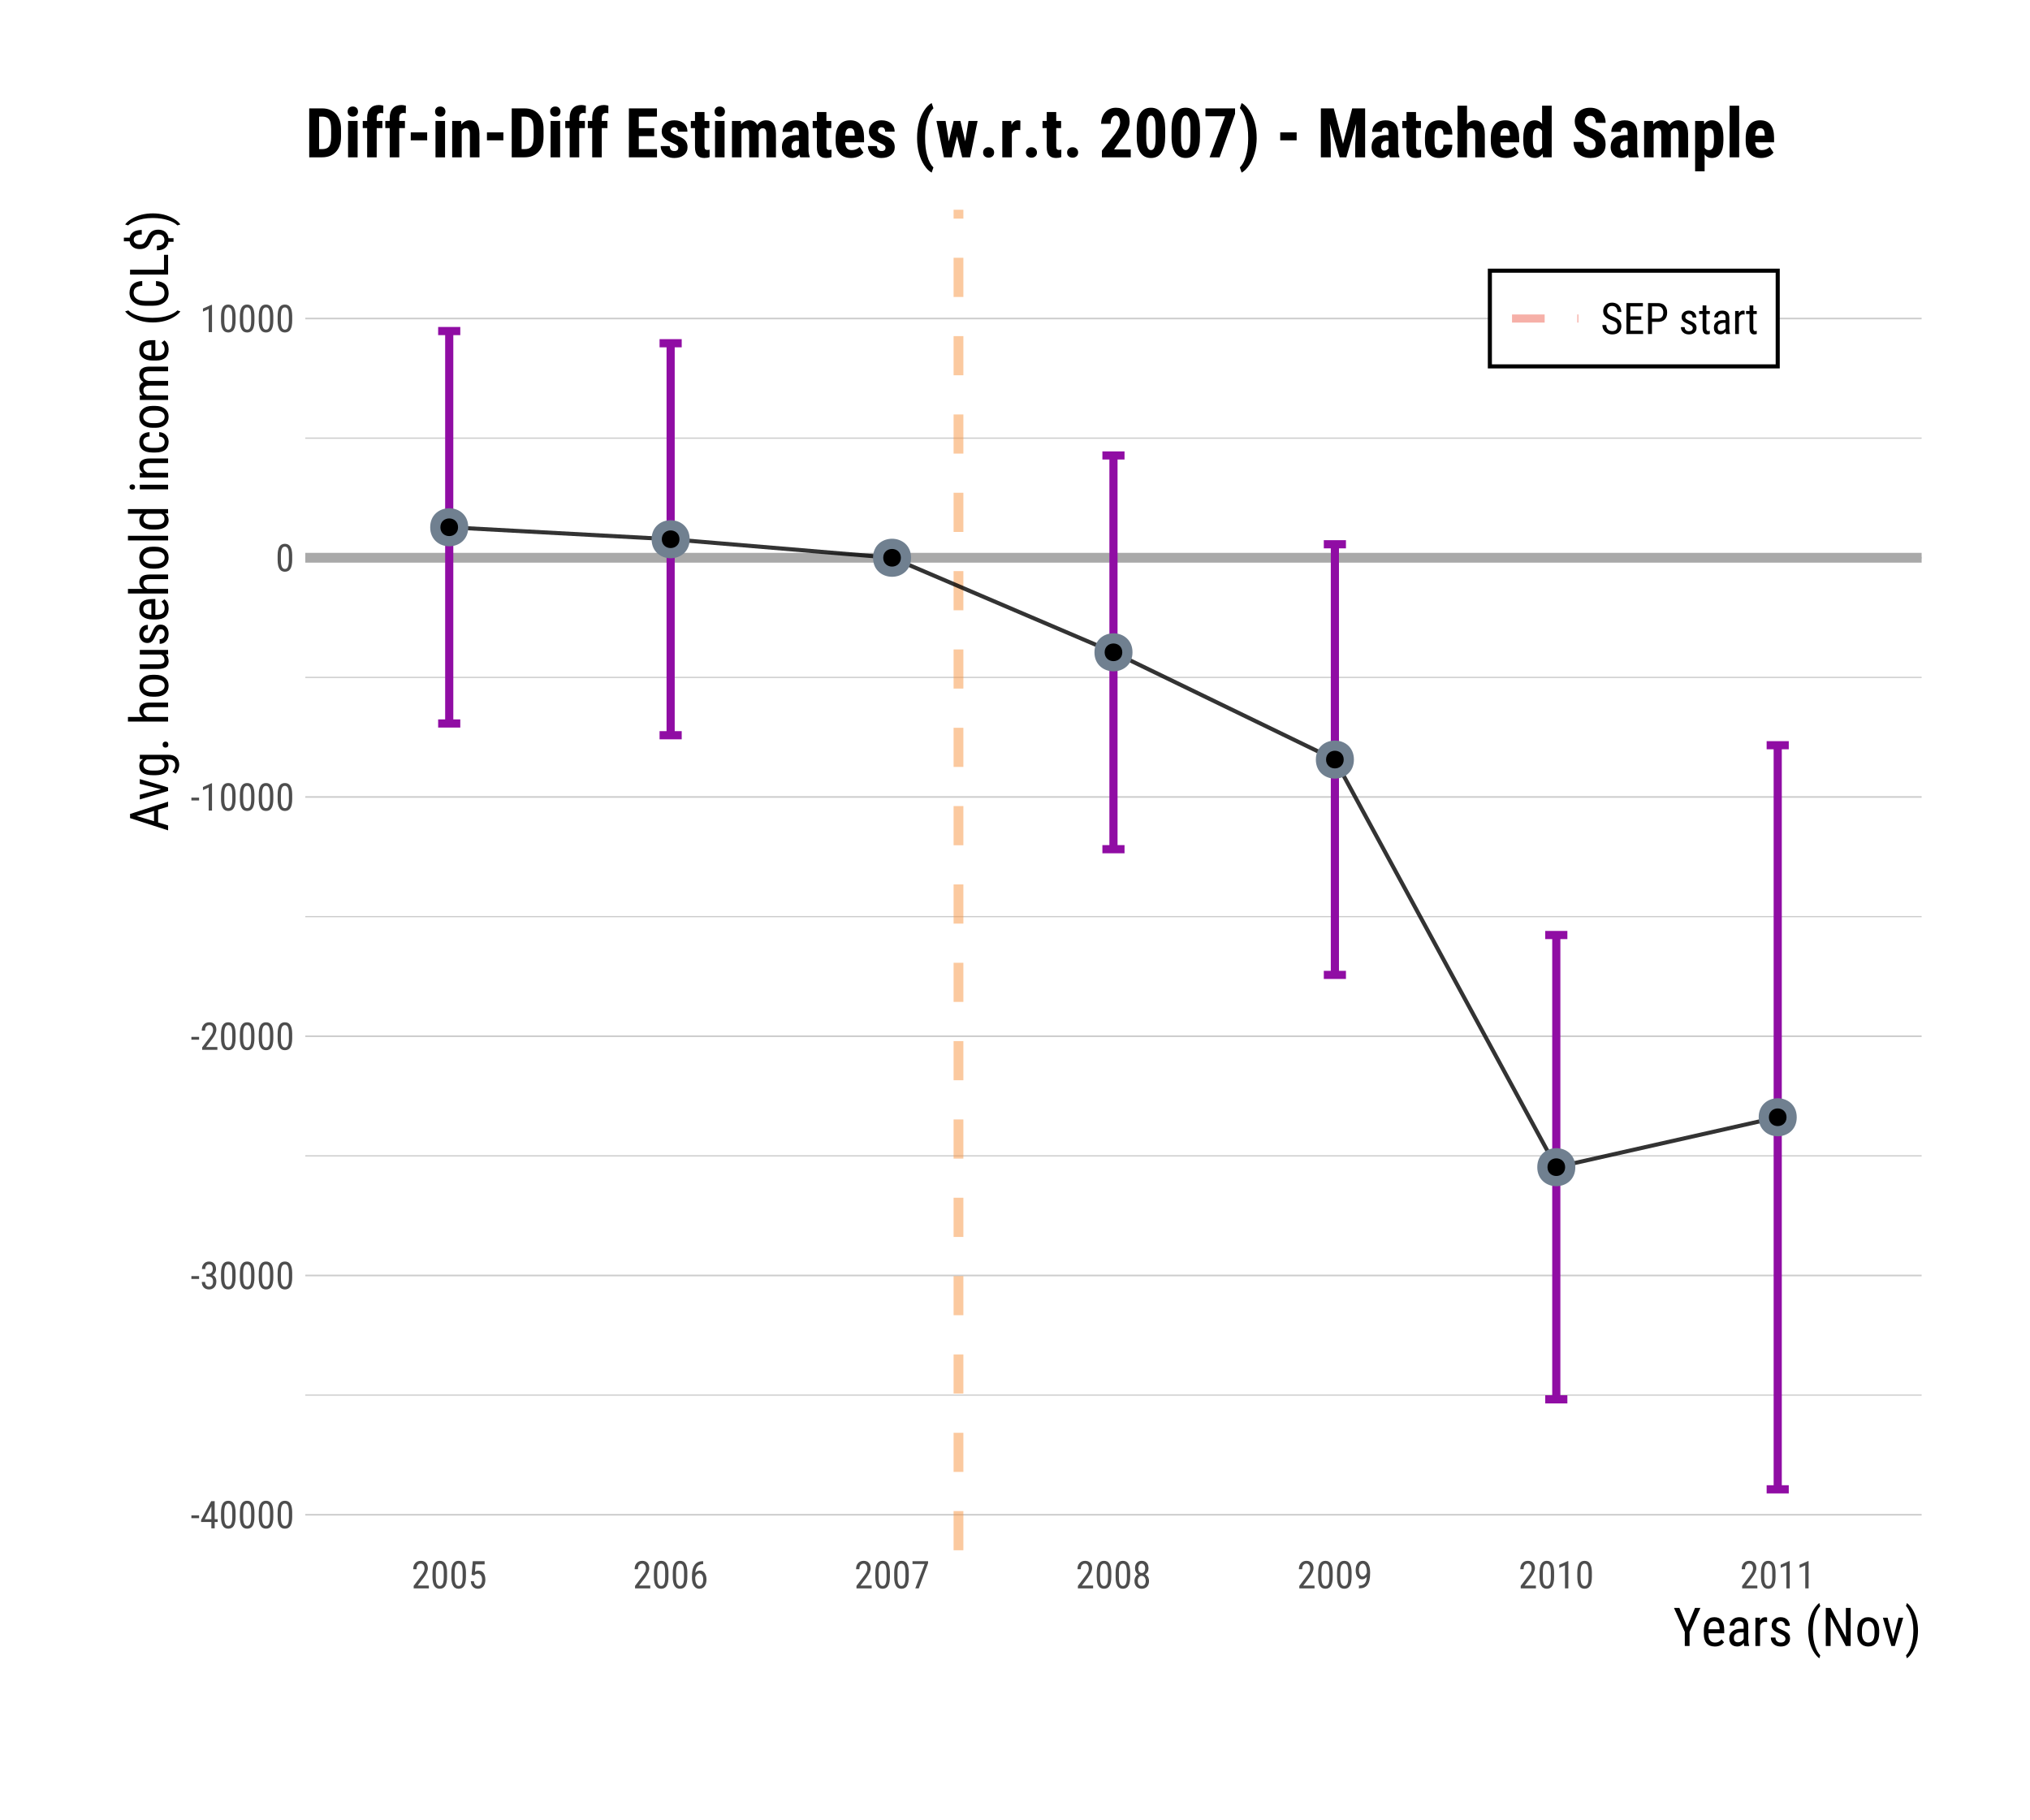 <?xml version="1.0" encoding="UTF-8"?>
<svg xmlns="http://www.w3.org/2000/svg" xmlns:xlink="http://www.w3.org/1999/xlink" width="531pt" height="476pt" viewBox="0 0 531 476" version="1.1">
<defs>
<g>
<symbol overflow="visible" id="glyph0-0">
<path style="stroke:none;" d="M 3.883 0 L 0.578 0 L 0.578 -8.09 L 3.883 -8.09 Z M 3.629 -0.477 L 3.629 -7.613 L 2.355 -4.047 Z M 0.828 -7.562 L 0.828 -0.523 L 2.082 -4.047 Z M 1.016 -0.301 L 3.418 -0.301 L 2.219 -3.664 Z M 2.219 -4.422 L 3.418 -7.793 L 1.016 -7.793 Z M 2.219 -4.422 "/>
</symbol>
<symbol overflow="visible" id="glyph0-1">
<path style="stroke:none;" d="M 4.406 -2.047 C 4.406 -2.445 4.297 -2.754 4.078 -2.973 C 3.859 -3.184 3.465 -3.395 2.895 -3.602 C 2.324 -3.801 1.887 -4.016 1.586 -4.242 C 1.281 -4.465 1.055 -4.719 0.906 -5.008 C 0.754 -5.293 0.68 -5.621 0.684 -5.996 C 0.68 -6.633 0.895 -7.16 1.324 -7.578 C 1.754 -7.992 2.312 -8.203 3.008 -8.203 C 3.477 -8.203 3.898 -8.094 4.273 -7.883 C 4.641 -7.668 4.926 -7.375 5.129 -7 C 5.324 -6.621 5.426 -6.207 5.43 -5.758 L 4.406 -5.758 C 4.406 -6.254 4.285 -6.641 4.043 -6.918 C 3.801 -7.188 3.453 -7.324 3.008 -7.328 C 2.594 -7.324 2.277 -7.211 2.051 -6.984 C 1.824 -6.754 1.711 -6.43 1.711 -6.016 C 1.711 -5.672 1.832 -5.387 2.078 -5.156 C 2.32 -4.926 2.699 -4.719 3.211 -4.539 C 4.008 -4.273 4.574 -3.949 4.918 -3.566 C 5.258 -3.18 5.43 -2.676 5.434 -2.055 C 5.43 -1.398 5.219 -0.875 4.793 -0.48 C 4.367 -0.09 3.785 0.105 3.055 0.109 C 2.582 0.105 2.148 0.008 1.754 -0.195 C 1.352 -0.398 1.039 -0.688 0.812 -1.062 C 0.582 -1.43 0.469 -1.859 0.473 -2.344 L 1.496 -2.344 C 1.492 -1.844 1.633 -1.453 1.914 -1.176 C 2.191 -0.898 2.57 -0.762 3.055 -0.762 C 3.5 -0.762 3.84 -0.875 4.066 -1.105 C 4.293 -1.332 4.406 -1.645 4.406 -2.047 Z M 4.406 -2.047 "/>
</symbol>
<symbol overflow="visible" id="glyph0-2">
<path style="stroke:none;" d="M 4.75 -3.738 L 1.891 -3.738 L 1.891 -0.871 L 5.223 -0.871 L 5.223 0 L 0.871 0 L 0.871 -8.09 L 5.168 -8.09 L 5.168 -7.219 L 1.891 -7.219 L 1.891 -4.613 L 4.75 -4.613 Z M 4.75 -3.738 "/>
</symbol>
<symbol overflow="visible" id="glyph0-3">
<path style="stroke:none;" d="M 1.891 -3.168 L 1.891 0 L 0.871 0 L 0.871 -8.09 L 3.449 -8.09 C 4.199 -8.086 4.789 -7.859 5.223 -7.414 C 5.648 -6.961 5.863 -6.363 5.867 -5.617 C 5.863 -4.84 5.66 -4.242 5.254 -3.82 C 4.844 -3.398 4.266 -3.18 3.523 -3.168 Z M 1.891 -4.039 L 3.449 -4.039 C 3.898 -4.035 4.246 -4.172 4.488 -4.445 C 4.73 -4.715 4.852 -5.102 4.852 -5.609 C 4.852 -6.094 4.727 -6.484 4.477 -6.777 C 4.227 -7.07 3.887 -7.219 3.457 -7.219 L 1.891 -7.219 Z M 1.891 -4.039 "/>
</symbol>
<symbol overflow="visible" id="glyph0-4">
<path style="stroke:none;" d=""/>
</symbol>
<symbol overflow="visible" id="glyph0-5">
<path style="stroke:none;" d="M 3.656 -1.539 C 3.656 -1.746 3.574 -1.926 3.418 -2.082 C 3.254 -2.23 2.949 -2.41 2.496 -2.617 C 1.965 -2.832 1.59 -3.02 1.375 -3.176 C 1.156 -3.332 0.992 -3.508 0.887 -3.707 C 0.777 -3.906 0.727 -4.145 0.727 -4.418 C 0.727 -4.906 0.902 -5.312 1.262 -5.637 C 1.617 -5.961 2.074 -6.121 2.633 -6.125 C 3.215 -6.121 3.688 -5.953 4.043 -5.613 C 4.398 -5.27 4.574 -4.832 4.578 -4.301 L 3.602 -4.301 C 3.598 -4.57 3.508 -4.801 3.328 -4.992 C 3.145 -5.184 2.91 -5.277 2.633 -5.281 C 2.34 -5.277 2.113 -5.203 1.953 -5.055 C 1.785 -4.902 1.703 -4.703 1.707 -4.453 C 1.703 -4.254 1.766 -4.094 1.887 -3.973 C 2.004 -3.848 2.293 -3.684 2.758 -3.488 C 3.484 -3.199 3.98 -2.922 4.246 -2.652 C 4.508 -2.375 4.641 -2.027 4.641 -1.613 C 4.641 -1.086 4.461 -0.668 4.102 -0.359 C 3.742 -0.047 3.258 0.105 2.656 0.109 C 2.027 0.105 1.52 -0.07 1.133 -0.43 C 0.742 -0.785 0.551 -1.242 0.551 -1.797 L 1.539 -1.797 C 1.547 -1.457 1.648 -1.195 1.844 -1.008 C 2.035 -0.82 2.305 -0.727 2.656 -0.727 C 2.977 -0.727 3.227 -0.797 3.398 -0.945 C 3.57 -1.09 3.656 -1.289 3.656 -1.539 Z M 3.656 -1.539 "/>
</symbol>
<symbol overflow="visible" id="glyph0-6">
<path style="stroke:none;" d="M 2.023 -7.469 L 2.023 -6.012 L 2.93 -6.012 L 2.93 -5.219 L 2.023 -5.219 L 2.023 -1.484 C 2.02 -1.242 2.059 -1.062 2.141 -0.945 C 2.215 -0.82 2.348 -0.762 2.539 -0.762 C 2.664 -0.762 2.797 -0.781 2.934 -0.828 L 2.922 0 C 2.699 0.07 2.473 0.105 2.238 0.109 C 1.848 0.105 1.551 -0.031 1.348 -0.305 C 1.145 -0.582 1.043 -0.973 1.043 -1.484 L 1.043 -5.219 L 0.129 -5.219 L 0.129 -6.012 L 1.043 -6.012 L 1.043 -7.469 Z M 2.023 -7.469 "/>
</symbol>
<symbol overflow="visible" id="glyph0-7">
<path style="stroke:none;" d="M 3.828 0 C 3.766 -0.129 3.723 -0.348 3.699 -0.656 C 3.348 -0.148 2.906 0.105 2.367 0.109 C 1.82 0.105 1.395 -0.043 1.09 -0.348 C 0.785 -0.648 0.633 -1.082 0.633 -1.641 C 0.633 -2.25 0.84 -2.734 1.254 -3.094 C 1.668 -3.453 2.234 -3.637 2.961 -3.645 L 3.684 -3.645 L 3.684 -4.285 C 3.68 -4.641 3.602 -4.898 3.445 -5.051 C 3.285 -5.203 3.043 -5.277 2.719 -5.281 C 2.422 -5.277 2.18 -5.191 1.996 -5.016 C 1.809 -4.836 1.715 -4.613 1.719 -4.348 L 0.734 -4.348 C 0.73 -4.652 0.82 -4.945 1.004 -5.227 C 1.184 -5.504 1.43 -5.723 1.738 -5.883 C 2.043 -6.043 2.387 -6.121 2.766 -6.125 C 3.383 -6.121 3.852 -5.969 4.172 -5.664 C 4.492 -5.355 4.656 -4.91 4.664 -4.328 L 4.664 -1.293 C 4.664 -0.828 4.727 -0.426 4.852 -0.09 L 4.852 0 Z M 2.516 -0.785 C 2.754 -0.785 2.984 -0.852 3.207 -0.984 C 3.422 -1.117 3.582 -1.281 3.684 -1.484 L 3.684 -2.918 L 3.129 -2.918 C 2.66 -2.91 2.289 -2.805 2.023 -2.602 C 1.75 -2.398 1.617 -2.117 1.617 -1.758 C 1.617 -1.414 1.684 -1.164 1.82 -1.016 C 1.957 -0.859 2.188 -0.785 2.516 -0.785 Z M 2.516 -0.785 "/>
</symbol>
<symbol overflow="visible" id="glyph0-8">
<path style="stroke:none;" d="M 3.219 -5.09 C 3.078 -5.113 2.93 -5.125 2.773 -5.129 C 2.266 -5.125 1.914 -4.852 1.719 -4.301 L 1.719 0 L 0.734 0 L 0.734 -6.012 L 1.688 -6.012 L 1.707 -5.402 C 1.965 -5.883 2.34 -6.121 2.824 -6.125 C 2.977 -6.121 3.105 -6.098 3.211 -6.047 Z M 3.219 -5.09 "/>
</symbol>
<symbol overflow="visible" id="glyph1-0">
<path style="stroke:none;" d="M 3.414 0 L 0.508 0 L 0.508 -7.109 L 3.414 -7.109 Z M 3.188 -0.422 L 3.188 -6.688 L 2.07 -3.555 Z M 0.727 -6.645 L 0.727 -0.461 L 1.832 -3.555 Z M 0.895 -0.266 L 3.004 -0.266 L 1.949 -3.219 Z M 1.949 -3.887 L 3.004 -6.844 L 0.895 -6.844 Z M 1.949 -3.887 "/>
</symbol>
<symbol overflow="visible" id="glyph1-1">
<path style="stroke:none;" d="M 2.246 -2.652 L 0.23 -2.652 L 0.23 -3.391 L 2.246 -3.391 Z M 2.246 -2.652 "/>
</symbol>
<symbol overflow="visible" id="glyph1-2">
<path style="stroke:none;" d="M 3.844 -2.387 L 4.633 -2.387 L 4.633 -1.648 L 3.844 -1.648 L 3.844 0 L 2.977 0 L 2.977 -1.648 L 0.293 -1.648 L 0.293 -2.184 L 2.934 -7.109 L 3.844 -7.109 Z M 1.25 -2.387 L 2.977 -2.387 L 2.977 -5.766 Z M 1.25 -2.387 "/>
</symbol>
<symbol overflow="visible" id="glyph1-3">
<path style="stroke:none;" d="M 4.371 -3.031 C 4.371 -1.98 4.215 -1.199 3.91 -0.68 C 3.602 -0.164 3.121 0.094 2.469 0.098 C 1.832 0.094 1.359 -0.152 1.051 -0.648 C 0.734 -1.145 0.574 -1.895 0.562 -2.895 L 0.562 -4.117 C 0.562 -5.152 0.715 -5.926 1.023 -6.438 C 1.328 -6.949 1.809 -7.207 2.461 -7.207 C 3.102 -7.207 3.574 -6.961 3.883 -6.477 C 4.188 -5.988 4.352 -5.258 4.371 -4.277 Z M 3.508 -4.266 C 3.504 -5.016 3.422 -5.57 3.258 -5.93 C 3.09 -6.285 2.824 -6.461 2.461 -6.465 C 2.105 -6.461 1.844 -6.285 1.68 -5.938 C 1.512 -5.586 1.426 -5.059 1.422 -4.355 L 1.422 -2.891 C 1.418 -2.137 1.504 -1.574 1.68 -1.203 C 1.848 -0.824 2.109 -0.637 2.469 -0.641 C 2.82 -0.637 3.082 -0.816 3.246 -1.172 C 3.41 -1.523 3.496 -2.062 3.508 -2.797 Z M 3.508 -4.266 "/>
</symbol>
<symbol overflow="visible" id="glyph1-4">
<path style="stroke:none;" d="M 1.676 -3.992 L 2.227 -3.992 C 2.578 -3.988 2.852 -4.098 3.047 -4.32 C 3.238 -4.535 3.332 -4.836 3.336 -5.215 C 3.332 -6.047 3.012 -6.461 2.367 -6.465 C 2.059 -6.461 1.816 -6.348 1.641 -6.125 C 1.461 -5.898 1.371 -5.605 1.375 -5.242 L 0.516 -5.242 C 0.516 -5.809 0.688 -6.277 1.035 -6.652 C 1.383 -7.02 1.828 -7.207 2.367 -7.207 C 2.926 -7.207 3.367 -7.031 3.699 -6.68 C 4.027 -6.328 4.195 -5.832 4.195 -5.195 C 4.195 -4.863 4.109 -4.555 3.938 -4.273 C 3.766 -3.984 3.543 -3.777 3.273 -3.648 C 3.941 -3.398 4.277 -2.844 4.277 -1.984 C 4.277 -1.348 4.098 -0.84 3.746 -0.465 C 3.391 -0.09 2.93 0.094 2.363 0.098 C 1.797 0.094 1.344 -0.082 0.996 -0.438 C 0.648 -0.793 0.473 -1.273 0.477 -1.875 L 1.344 -1.875 C 1.34 -1.496 1.434 -1.195 1.617 -0.973 C 1.797 -0.75 2.043 -0.637 2.363 -0.641 C 2.684 -0.637 2.941 -0.746 3.133 -0.965 C 3.32 -1.18 3.414 -1.512 3.418 -1.961 C 3.414 -2.824 3.008 -3.258 2.191 -3.258 L 1.676 -3.258 Z M 1.676 -3.992 "/>
</symbol>
<symbol overflow="visible" id="glyph1-5">
<path style="stroke:none;" d="M 4.547 0 L 0.57 0 L 0.57 -0.648 L 2.598 -3.336 C 2.898 -3.742 3.113 -4.082 3.234 -4.352 C 3.352 -4.613 3.41 -4.895 3.414 -5.195 C 3.41 -5.57 3.32 -5.875 3.148 -6.113 C 2.969 -6.344 2.738 -6.461 2.457 -6.465 C 2.09 -6.461 1.812 -6.336 1.617 -6.09 C 1.422 -5.84 1.324 -5.484 1.324 -5.016 L 0.461 -5.016 C 0.457 -5.668 0.637 -6.195 0.996 -6.602 C 1.352 -7.004 1.836 -7.207 2.457 -7.207 C 3.02 -7.207 3.465 -7.031 3.793 -6.688 C 4.113 -6.336 4.277 -5.875 4.281 -5.305 C 4.277 -4.598 3.91 -3.766 3.184 -2.809 L 1.602 -0.738 L 4.547 -0.738 Z M 4.547 0 "/>
</symbol>
<symbol overflow="visible" id="glyph1-6">
<path style="stroke:none;" d="M 3.145 0 L 2.273 0 L 2.273 -6.02 L 0.781 -5.352 L 0.781 -6.172 L 3.008 -7.145 L 3.145 -7.145 Z M 3.145 0 "/>
</symbol>
<symbol overflow="visible" id="glyph1-7">
<path style="stroke:none;" d="M 0.922 -3.562 L 1.23 -7.109 L 4.32 -7.109 L 4.32 -6.273 L 1.957 -6.273 L 1.793 -4.336 C 2.082 -4.539 2.395 -4.641 2.738 -4.645 C 3.289 -4.641 3.727 -4.426 4.043 -4 C 4.355 -3.566 4.512 -2.988 4.516 -2.266 C 4.512 -1.527 4.34 -0.949 4 -0.531 C 3.652 -0.113 3.18 0.094 2.586 0.098 C 2.051 0.094 1.617 -0.078 1.285 -0.422 C 0.945 -0.77 0.754 -1.25 0.707 -1.871 L 1.52 -1.871 C 1.566 -1.457 1.684 -1.152 1.867 -0.949 C 2.051 -0.742 2.289 -0.637 2.586 -0.641 C 2.918 -0.637 3.18 -0.785 3.371 -1.078 C 3.559 -1.367 3.656 -1.758 3.656 -2.258 C 3.656 -2.719 3.555 -3.098 3.352 -3.391 C 3.148 -3.684 2.875 -3.832 2.531 -3.832 C 2.242 -3.832 2.012 -3.758 1.84 -3.609 L 1.609 -3.379 Z M 0.922 -3.562 "/>
</symbol>
<symbol overflow="visible" id="glyph1-8">
<path style="stroke:none;" d="M 3.578 -7.113 L 3.578 -6.348 L 3.438 -6.348 C 2.859 -6.332 2.41 -6.137 2.086 -5.762 C 1.758 -5.383 1.57 -4.82 1.523 -4.066 C 1.836 -4.465 2.238 -4.664 2.734 -4.664 C 3.254 -4.664 3.668 -4.445 3.98 -4.016 C 4.285 -3.578 4.441 -3.016 4.445 -2.32 C 4.441 -1.574 4.27 -0.984 3.934 -0.551 C 3.59 -0.121 3.133 0.094 2.562 0.098 C 1.984 0.094 1.523 -0.16 1.172 -0.668 C 0.82 -1.18 0.645 -1.855 0.645 -2.703 L 0.645 -3.051 C 0.645 -4.023 0.75 -4.801 0.961 -5.383 C 1.172 -5.961 1.484 -6.391 1.898 -6.676 C 2.309 -6.957 2.82 -7.105 3.434 -7.113 Z M 2.586 -3.91 C 2.348 -3.906 2.133 -3.816 1.938 -3.641 C 1.738 -3.461 1.594 -3.234 1.508 -2.961 L 1.508 -2.602 C 1.504 -2.023 1.605 -1.551 1.812 -1.191 C 2.012 -0.824 2.262 -0.645 2.562 -0.648 C 2.883 -0.645 3.137 -0.793 3.32 -1.094 C 3.5 -1.391 3.59 -1.785 3.594 -2.273 C 3.59 -2.758 3.5 -3.148 3.32 -3.453 C 3.137 -3.754 2.891 -3.906 2.586 -3.91 Z M 2.586 -3.91 "/>
</symbol>
<symbol overflow="visible" id="glyph1-9">
<path style="stroke:none;" d="M 4.492 -6.602 L 2.047 0 L 1.141 0 L 3.586 -6.367 L 0.414 -6.367 L 0.414 -7.109 L 4.492 -7.109 Z M 4.492 -6.602 "/>
</symbol>
<symbol overflow="visible" id="glyph1-10">
<path style="stroke:none;" d="M 4.227 -5.254 C 4.223 -4.898 4.145 -4.582 3.988 -4.305 C 3.828 -4.027 3.617 -3.812 3.355 -3.656 C 3.668 -3.492 3.914 -3.258 4.098 -2.957 C 4.273 -2.648 4.363 -2.301 4.367 -1.918 C 4.363 -1.301 4.191 -0.812 3.844 -0.449 C 3.496 -0.086 3.035 0.094 2.465 0.098 C 1.891 0.094 1.43 -0.086 1.086 -0.449 C 0.734 -0.812 0.562 -1.301 0.566 -1.918 C 0.562 -2.305 0.652 -2.656 0.832 -2.965 C 1.008 -3.273 1.25 -3.504 1.559 -3.664 C 1.289 -3.816 1.078 -4.031 0.926 -4.309 C 0.773 -4.582 0.695 -4.898 0.699 -5.254 C 0.695 -5.852 0.859 -6.328 1.184 -6.68 C 1.508 -7.031 1.934 -7.207 2.465 -7.207 C 2.992 -7.207 3.418 -7.031 3.742 -6.684 C 4.062 -6.336 4.223 -5.859 4.227 -5.254 Z M 3.5 -1.938 C 3.496 -2.34 3.402 -2.664 3.211 -2.914 C 3.02 -3.156 2.766 -3.281 2.457 -3.285 C 2.133 -3.281 1.883 -3.156 1.699 -2.914 C 1.516 -2.664 1.422 -2.34 1.426 -1.938 C 1.422 -1.527 1.512 -1.207 1.695 -0.98 C 1.875 -0.75 2.133 -0.637 2.465 -0.641 C 2.797 -0.637 3.051 -0.75 3.23 -0.98 C 3.406 -1.207 3.496 -1.527 3.5 -1.938 Z M 3.367 -5.238 C 3.363 -5.598 3.277 -5.891 3.113 -6.121 C 2.941 -6.348 2.727 -6.461 2.465 -6.465 C 2.188 -6.461 1.969 -6.348 1.805 -6.125 C 1.641 -5.898 1.559 -5.605 1.562 -5.238 C 1.559 -4.867 1.641 -4.57 1.812 -4.355 C 1.977 -4.133 2.195 -4.023 2.465 -4.027 C 2.742 -4.023 2.961 -4.137 3.125 -4.359 C 3.281 -4.578 3.363 -4.871 3.367 -5.238 Z M 3.367 -5.238 "/>
</symbol>
<symbol overflow="visible" id="glyph1-11">
<path style="stroke:none;" d="M 3.414 -3.039 C 3.066 -2.598 2.664 -2.379 2.203 -2.379 C 1.684 -2.379 1.27 -2.594 0.965 -3.031 C 0.656 -3.465 0.504 -4.039 0.508 -4.746 C 0.504 -5.488 0.672 -6.082 1.008 -6.531 C 1.34 -6.98 1.793 -7.207 2.375 -7.207 C 2.969 -7.207 3.438 -6.945 3.777 -6.426 C 4.109 -5.906 4.277 -5.188 4.281 -4.273 L 4.281 -4.004 C 4.277 -3.211 4.219 -2.574 4.102 -2.09 C 3.984 -1.602 3.809 -1.207 3.578 -0.91 C 3.348 -0.605 3.055 -0.379 2.695 -0.227 C 2.336 -0.074 1.887 0 1.352 0.004 L 1.352 -0.762 L 1.504 -0.762 C 2.113 -0.773 2.578 -0.957 2.898 -1.32 C 3.215 -1.676 3.387 -2.25 3.414 -3.039 Z M 2.348 -3.125 C 2.555 -3.121 2.758 -3.211 2.957 -3.387 C 3.156 -3.559 3.312 -3.785 3.422 -4.07 L 3.422 -4.453 C 3.422 -5.039 3.316 -5.52 3.113 -5.895 C 2.906 -6.266 2.66 -6.449 2.375 -6.453 C 2.059 -6.449 1.812 -6.297 1.629 -5.992 C 1.441 -5.684 1.348 -5.285 1.352 -4.793 C 1.348 -4.301 1.438 -3.898 1.621 -3.59 C 1.797 -3.277 2.039 -3.121 2.348 -3.125 Z M 2.348 -3.125 "/>
</symbol>
<symbol overflow="visible" id="glyph2-0">
<path style="stroke:none;" d="M 4.777 0 L 0.711 0 L 0.711 -9.953 L 4.777 -9.953 Z M 4.465 -0.586 L 4.465 -9.367 L 2.898 -4.977 Z M 1.02 -9.305 L 1.02 -0.641 L 2.562 -4.977 Z M 1.25 -0.367 L 4.203 -0.367 L 2.727 -4.504 Z M 2.727 -5.441 L 4.203 -9.586 L 1.25 -9.586 Z M 2.727 -5.441 "/>
</symbol>
<symbol overflow="visible" id="glyph2-1">
<path style="stroke:none;" d="M 3.664 -4.957 L 5.703 -9.953 L 7.117 -9.953 L 4.285 -3.711 L 4.285 0 L 3.035 0 L 3.035 -3.711 L 0.203 -9.953 L 1.625 -9.953 Z M 3.664 -4.957 "/>
</symbol>
<symbol overflow="visible" id="glyph2-2">
<path style="stroke:none;" d="M 3.547 0.137 C 2.625 0.133 1.922 -0.137 1.43 -0.688 C 0.938 -1.234 0.684 -2.039 0.676 -3.102 L 0.676 -4 C 0.672 -5.098 0.914 -5.961 1.395 -6.59 C 1.875 -7.215 2.547 -7.527 3.41 -7.531 C 4.277 -7.527 4.922 -7.254 5.352 -6.703 C 5.777 -6.152 5.996 -5.293 6.008 -4.129 L 6.008 -3.336 L 1.879 -3.336 L 1.879 -3.164 C 1.875 -2.371 2.023 -1.793 2.324 -1.434 C 2.621 -1.07 3.051 -0.891 3.617 -0.895 C 3.969 -0.891 4.281 -0.957 4.555 -1.094 C 4.82 -1.227 5.078 -1.441 5.32 -1.734 L 5.945 -0.969 C 5.418 -0.23 4.617 0.133 3.547 0.137 Z M 3.41 -6.492 C 2.91 -6.492 2.539 -6.32 2.297 -5.977 C 2.055 -5.633 1.918 -5.098 1.887 -4.375 L 4.797 -4.375 L 4.797 -4.539 C 4.762 -5.238 4.637 -5.738 4.418 -6.043 C 4.195 -6.34 3.859 -6.492 3.41 -6.492 Z M 3.41 -6.492 "/>
</symbol>
<symbol overflow="visible" id="glyph2-3">
<path style="stroke:none;" d="M 4.711 0 C 4.637 -0.156 4.582 -0.422 4.555 -0.805 C 4.121 -0.176 3.574 0.133 2.914 0.137 C 2.238 0.133 1.715 -0.051 1.344 -0.426 C 0.965 -0.801 0.777 -1.332 0.781 -2.016 C 0.777 -2.766 1.035 -3.359 1.547 -3.805 C 2.055 -4.242 2.754 -4.469 3.645 -4.484 L 4.531 -4.484 L 4.531 -5.27 C 4.527 -5.707 4.43 -6.023 4.238 -6.211 C 4.039 -6.398 3.742 -6.492 3.344 -6.492 C 2.977 -6.492 2.68 -6.383 2.453 -6.168 C 2.223 -5.949 2.109 -5.676 2.113 -5.344 L 0.902 -5.344 C 0.902 -5.723 1.012 -6.082 1.234 -6.43 C 1.457 -6.77 1.758 -7.039 2.137 -7.238 C 2.516 -7.43 2.938 -7.527 3.406 -7.531 C 4.156 -7.527 4.73 -7.34 5.129 -6.969 C 5.52 -6.59 5.723 -6.043 5.734 -5.324 L 5.734 -1.594 C 5.738 -1.023 5.816 -0.527 5.969 -0.109 L 5.969 0 Z M 3.098 -0.965 C 3.391 -0.961 3.672 -1.043 3.941 -1.211 C 4.211 -1.371 4.406 -1.574 4.531 -1.824 L 4.531 -3.59 L 3.848 -3.59 C 3.273 -3.578 2.82 -3.449 2.488 -3.199 C 2.152 -2.949 1.984 -2.602 1.988 -2.16 C 1.984 -1.738 2.07 -1.434 2.242 -1.246 C 2.41 -1.055 2.695 -0.961 3.098 -0.965 Z M 3.098 -0.965 "/>
</symbol>
<symbol overflow="visible" id="glyph2-4">
<path style="stroke:none;" d="M 3.957 -6.262 C 3.785 -6.289 3.605 -6.305 3.41 -6.309 C 2.789 -6.305 2.355 -5.965 2.113 -5.289 L 2.113 0 L 0.902 0 L 0.902 -7.398 L 2.078 -7.398 L 2.098 -6.645 C 2.422 -7.234 2.879 -7.527 3.473 -7.531 C 3.66 -7.527 3.82 -7.496 3.953 -7.438 Z M 3.957 -6.262 "/>
</symbol>
<symbol overflow="visible" id="glyph2-5">
<path style="stroke:none;" d="M 4.5 -1.895 C 4.5 -2.148 4.398 -2.371 4.203 -2.562 C 4.004 -2.746 3.629 -2.965 3.07 -3.219 C 2.418 -3.484 1.957 -3.715 1.691 -3.91 C 1.422 -4.098 1.223 -4.316 1.094 -4.562 C 0.957 -4.805 0.891 -5.094 0.895 -5.434 C 0.891 -6.031 1.109 -6.531 1.555 -6.934 C 1.992 -7.328 2.555 -7.527 3.242 -7.531 C 3.957 -7.527 4.535 -7.32 4.977 -6.902 C 5.41 -6.48 5.629 -5.941 5.633 -5.289 L 4.43 -5.289 C 4.43 -5.621 4.316 -5.906 4.094 -6.141 C 3.867 -6.375 3.582 -6.492 3.242 -6.492 C 2.883 -6.492 2.605 -6.398 2.402 -6.215 C 2.199 -6.031 2.098 -5.785 2.098 -5.48 C 2.098 -5.23 2.172 -5.031 2.32 -4.883 C 2.469 -4.73 2.824 -4.535 3.391 -4.293 C 4.285 -3.938 4.895 -3.594 5.223 -3.262 C 5.543 -2.922 5.707 -2.496 5.707 -1.984 C 5.707 -1.34 5.484 -0.824 5.043 -0.441 C 4.602 -0.055 4.008 0.133 3.266 0.137 C 2.492 0.133 1.871 -0.082 1.395 -0.523 C 0.914 -0.961 0.672 -1.523 0.676 -2.207 L 1.895 -2.207 C 1.902 -1.797 2.027 -1.477 2.27 -1.242 C 2.504 -1.008 2.836 -0.891 3.266 -0.895 C 3.664 -0.891 3.973 -0.98 4.184 -1.164 C 4.395 -1.344 4.5 -1.586 4.5 -1.895 Z M 4.5 -1.895 "/>
</symbol>
<symbol overflow="visible" id="glyph2-6">
<path style="stroke:none;" d=""/>
</symbol>
<symbol overflow="visible" id="glyph2-7">
<path style="stroke:none;" d="M 0.883 -4.039 C 0.879 -5.23 1.039 -6.355 1.367 -7.41 C 1.688 -8.461 2.148 -9.383 2.742 -10.18 C 3.102 -10.656 3.445 -11.008 3.781 -11.23 L 4.02 -10.398 C 3.473 -9.871 3.023 -9.082 2.672 -8.027 C 2.32 -6.973 2.129 -5.801 2.098 -4.512 L 2.094 -3.957 C 2.09 -2.348 2.316 -0.934 2.77 0.293 C 3.109 1.215 3.527 1.93 4.02 2.441 L 3.781 3.211 C 3.359 2.93 2.934 2.465 2.5 1.82 C 1.418 0.191 0.879 -1.758 0.883 -4.039 Z M 0.883 -4.039 "/>
</symbol>
<symbol overflow="visible" id="glyph2-8">
<path style="stroke:none;" d="M 7.574 0 L 6.316 0 L 2.332 -7.672 L 2.332 0 L 1.074 0 L 1.074 -9.953 L 2.332 -9.953 L 6.328 -2.25 L 6.328 -9.953 L 7.574 -9.953 Z M 7.574 0 "/>
</symbol>
<symbol overflow="visible" id="glyph2-9">
<path style="stroke:none;" d="M 0.648 -4.039 C 0.645 -5.109 0.906 -5.961 1.43 -6.59 C 1.953 -7.215 2.641 -7.527 3.5 -7.531 C 4.352 -7.527 5.043 -7.223 5.566 -6.617 C 6.09 -6.004 6.355 -5.172 6.371 -4.121 L 6.371 -3.344 C 6.367 -2.27 6.109 -1.422 5.59 -0.797 C 5.07 -0.176 4.379 0.133 3.516 0.137 C 2.656 0.133 1.965 -0.164 1.449 -0.77 C 0.93 -1.371 0.664 -2.195 0.648 -3.234 Z M 1.859 -3.344 C 1.855 -2.582 2.004 -1.984 2.305 -1.547 C 2.602 -1.109 3.008 -0.891 3.516 -0.895 C 4.578 -0.891 5.125 -1.66 5.16 -3.207 L 5.16 -4.039 C 5.156 -4.793 5.004 -5.391 4.707 -5.832 C 4.402 -6.27 4 -6.492 3.5 -6.492 C 3 -6.492 2.602 -6.27 2.305 -5.832 C 2.004 -5.391 1.855 -4.797 1.859 -4.047 Z M 1.859 -3.344 "/>
</symbol>
<symbol overflow="visible" id="glyph2-10">
<path style="stroke:none;" d="M 3 -1.84 L 4.402 -7.398 L 5.633 -7.398 L 3.438 0 L 2.535 0 L 0.312 -7.398 L 1.547 -7.398 Z M 3 -1.84 "/>
</symbol>
<symbol overflow="visible" id="glyph2-11">
<path style="stroke:none;" d="M 3.508 -3.973 C 3.504 -1.938 3.047 -0.141 2.141 1.422 C 1.645 2.258 1.137 2.855 0.609 3.211 L 0.367 2.441 C 0.941 1.887 1.402 1.047 1.754 -0.086 C 2.102 -1.215 2.285 -2.457 2.297 -3.809 L 2.297 -4.055 C 2.297 -5.785 2.012 -7.332 1.441 -8.703 C 1.125 -9.445 0.766 -10.031 0.367 -10.461 L 0.609 -11.23 C 1.109 -10.891 1.594 -10.336 2.062 -9.57 C 3.023 -7.98 3.504 -6.117 3.508 -3.973 Z M 3.508 -3.973 "/>
</symbol>
<symbol overflow="visible" id="glyph3-0">
<path style="stroke:none;" d="M 0 -4.777 L 0 -0.711 L -9.953 -0.711 L -9.953 -4.777 Z M -0.586 -4.465 L -9.367 -4.465 L -4.977 -2.898 Z M -9.305 -1.02 L -0.641 -1.02 L -4.977 -2.562 Z M -0.367 -1.25 L -0.367 -4.203 L -4.504 -2.727 Z M -5.441 -2.727 L -9.586 -4.203 L -9.586 -1.25 Z M -5.441 -2.727 "/>
</symbol>
<symbol overflow="visible" id="glyph3-1">
<path style="stroke:none;" d="M -2.605 -5.715 L -2.605 -2.352 L 0 -1.578 L 0 -0.293 L -9.953 -3.5 L -9.953 -4.574 L 0 -7.785 L 0 -6.5 Z M -3.68 -2.68 L -3.676 -5.395 L -8.203 -4.035 Z M -3.68 -2.68 "/>
</symbol>
<symbol overflow="visible" id="glyph3-2">
<path style="stroke:none;" d="M -1.84 -3 L -7.398 -4.402 L -7.398 -5.633 L 0 -3.438 L 0 -2.535 L -7.398 -0.316 L -7.398 -1.547 Z M -1.84 -3 "/>
</symbol>
<symbol overflow="visible" id="glyph3-3">
<path style="stroke:none;" d="M -4.031 -0.664 C -5.184 -0.66 -6.055 -0.871 -6.645 -1.293 C -7.234 -1.711 -7.527 -2.324 -7.531 -3.133 C -7.527 -3.879 -7.207 -4.449 -6.57 -4.848 L -7.398 -4.91 L -7.398 -6.004 L 0.07 -6 C 0.984 -6 1.684 -5.766 2.176 -5.297 C 2.664 -4.828 2.91 -4.172 2.914 -3.336 C 2.91 -2.969 2.82 -2.562 2.641 -2.109 C 2.457 -1.656 2.234 -1.312 1.977 -1.086 L 1.141 -1.578 C 1.629 -2.078 1.875 -2.633 1.879 -3.242 C 1.875 -4.242 1.328 -4.762 0.234 -4.793 L -0.73 -4.793 C -0.152 -4.398 0.133 -3.84 0.137 -3.125 C 0.133 -2.355 -0.152 -1.758 -0.727 -1.332 C -1.305 -0.902 -2.133 -0.68 -3.211 -0.664 Z M -3.348 -1.875 C -2.516 -1.875 -1.906 -1.996 -1.52 -2.238 C -1.129 -2.48 -0.938 -2.879 -0.938 -3.438 C -0.938 -4.035 -1.242 -4.488 -1.859 -4.793 L -5.551 -4.793 C -6.152 -4.477 -6.457 -4.027 -6.461 -3.453 C -6.457 -2.891 -6.262 -2.488 -5.875 -2.246 C -5.484 -1.996 -4.887 -1.875 -4.086 -1.875 Z M -3.348 -1.875 "/>
</symbol>
<symbol overflow="visible" id="glyph3-4">
<path style="stroke:none;" d="M -0.664 -0.984 C -0.879 -0.984 -1.062 -1.047 -1.211 -1.18 C -1.355 -1.305 -1.43 -1.5 -1.43 -1.762 C -1.43 -2.02 -1.355 -2.215 -1.211 -2.352 C -1.062 -2.484 -0.879 -2.555 -0.664 -2.555 C -0.449 -2.555 -0.273 -2.484 -0.137 -2.352 C 0.004 -2.215 0.07 -2.02 0.074 -1.762 C 0.07 -1.5 0.004 -1.305 -0.137 -1.18 C -0.273 -1.047 -0.449 -0.984 -0.664 -0.984 Z M -0.664 -0.984 "/>
</symbol>
<symbol overflow="visible" id="glyph3-5">
<path style="stroke:none;" d=""/>
</symbol>
<symbol overflow="visible" id="glyph3-6">
<path style="stroke:none;" d="M -6.637 -2.113 C -7.23 -2.57 -7.527 -3.156 -7.531 -3.875 C -7.527 -5.18 -6.656 -5.844 -4.914 -5.867 L 0 -5.867 L 0 -4.664 L -4.859 -4.664 C -5.434 -4.664 -5.848 -4.566 -6.094 -4.371 C -6.336 -4.176 -6.457 -3.883 -6.461 -3.5 C -6.457 -3.195 -6.355 -2.926 -6.16 -2.691 C -5.957 -2.449 -5.695 -2.258 -5.375 -2.113 L 0 -2.113 L 0 -0.902 L -10.5 -0.902 L -10.5 -2.113 Z M -6.637 -2.113 "/>
</symbol>
<symbol overflow="visible" id="glyph3-7">
<path style="stroke:none;" d="M -4.039 -0.648 C -5.109 -0.645 -5.961 -0.906 -6.59 -1.43 C -7.215 -1.953 -7.527 -2.641 -7.531 -3.5 C -7.527 -4.352 -7.223 -5.043 -6.617 -5.566 C -6.004 -6.09 -5.172 -6.355 -4.121 -6.371 L -3.344 -6.371 C -2.27 -6.367 -1.422 -6.109 -0.797 -5.59 C -0.176 -5.07 0.133 -4.379 0.137 -3.516 C 0.133 -2.656 -0.164 -1.965 -0.77 -1.449 C -1.371 -0.93 -2.195 -0.664 -3.234 -0.648 Z M -3.344 -1.859 C -2.582 -1.855 -1.984 -2.004 -1.547 -2.305 C -1.109 -2.602 -0.891 -3.008 -0.895 -3.516 C -0.891 -4.578 -1.66 -5.125 -3.207 -5.16 L -4.039 -5.16 C -4.793 -5.156 -5.391 -5.004 -5.832 -4.707 C -6.27 -4.402 -6.492 -4 -6.492 -3.5 C -6.492 -3 -6.27 -2.602 -5.832 -2.305 C -5.391 -2.004 -4.797 -1.855 -4.047 -1.859 Z M -3.344 -1.859 "/>
</symbol>
<symbol overflow="visible" id="glyph3-8">
<path style="stroke:none;" d="M -0.648 -4.676 C -0.125 -4.273 0.133 -3.688 0.137 -2.918 C 0.133 -2.246 -0.094 -1.738 -0.555 -1.402 C -1.016 -1.059 -1.691 -0.887 -2.578 -0.883 L -7.398 -0.883 L -7.398 -2.086 L -2.664 -2.086 C -1.512 -2.086 -0.938 -2.43 -0.938 -3.125 C -0.938 -3.855 -1.266 -4.363 -1.922 -4.641 L -7.398 -4.641 L -7.398 -5.852 L 0 -5.852 L 0 -4.703 Z M -0.648 -4.676 "/>
</symbol>
<symbol overflow="visible" id="glyph3-9">
<path style="stroke:none;" d="M -1.895 -4.5 C -2.148 -4.5 -2.371 -4.398 -2.562 -4.203 C -2.746 -4.004 -2.965 -3.629 -3.219 -3.07 C -3.484 -2.418 -3.715 -1.957 -3.91 -1.691 C -4.098 -1.422 -4.316 -1.223 -4.562 -1.094 C -4.805 -0.957 -5.094 -0.891 -5.434 -0.895 C -6.031 -0.891 -6.531 -1.109 -6.934 -1.555 C -7.328 -1.992 -7.527 -2.555 -7.531 -3.242 C -7.527 -3.957 -7.32 -4.535 -6.902 -4.977 C -6.48 -5.41 -5.941 -5.629 -5.289 -5.633 L -5.289 -4.43 C -5.621 -4.43 -5.906 -4.316 -6.141 -4.094 C -6.375 -3.871 -6.492 -3.586 -6.492 -3.242 C -6.492 -2.883 -6.398 -2.605 -6.215 -2.402 C -6.031 -2.199 -5.785 -2.098 -5.48 -2.098 C -5.23 -2.098 -5.031 -2.172 -4.883 -2.32 C -4.73 -2.469 -4.535 -2.824 -4.293 -3.391 C -3.938 -4.285 -3.594 -4.895 -3.262 -5.223 C -2.922 -5.543 -2.496 -5.707 -1.984 -5.707 C -1.34 -5.707 -0.824 -5.484 -0.441 -5.043 C -0.055 -4.602 0.133 -4.008 0.137 -3.266 C 0.133 -2.492 -0.082 -1.871 -0.523 -1.395 C -0.961 -0.914 -1.523 -0.672 -2.207 -0.676 L -2.207 -1.895 C -1.797 -1.902 -1.477 -2.027 -1.242 -2.27 C -1.008 -2.504 -0.891 -2.836 -0.895 -3.266 C -0.891 -3.664 -0.98 -3.973 -1.164 -4.184 C -1.34 -4.395 -1.582 -4.5 -1.895 -4.5 Z M -1.895 -4.5 "/>
</symbol>
<symbol overflow="visible" id="glyph3-10">
<path style="stroke:none;" d="M 0.137 -3.547 C 0.133 -2.625 -0.137 -1.922 -0.688 -1.43 C -1.234 -0.938 -2.039 -0.684 -3.102 -0.676 L -4 -0.676 C -5.098 -0.672 -5.961 -0.914 -6.59 -1.398 C -7.215 -1.879 -7.527 -2.551 -7.531 -3.41 C -7.527 -4.277 -7.254 -4.922 -6.703 -5.352 C -6.152 -5.777 -5.293 -5.996 -4.129 -6.008 L -3.336 -6.008 L -3.336 -1.879 L -3.164 -1.879 C -2.371 -1.875 -1.793 -2.023 -1.434 -2.324 C -1.07 -2.621 -0.891 -3.051 -0.895 -3.617 C -0.891 -3.969 -0.957 -4.281 -1.094 -4.555 C -1.227 -4.82 -1.441 -5.078 -1.734 -5.32 L -0.969 -5.945 C -0.23 -5.418 0.133 -4.617 0.137 -3.547 Z M -6.492 -3.41 C -6.492 -2.91 -6.32 -2.539 -5.977 -2.297 C -5.633 -2.055 -5.098 -1.918 -4.375 -1.887 L -4.375 -4.797 L -4.539 -4.797 C -5.238 -4.762 -5.738 -4.637 -6.043 -4.418 C -6.34 -4.195 -6.492 -3.859 -6.492 -3.41 Z M -6.492 -3.41 "/>
</symbol>
<symbol overflow="visible" id="glyph3-11">
<path style="stroke:none;" d="M 0 -2.207 L 0 -1 L -10.5 -1 L -10.5 -2.207 Z M 0 -2.207 "/>
</symbol>
<symbol overflow="visible" id="glyph3-12">
<path style="stroke:none;" d="M -4.031 -0.648 C -5.172 -0.645 -6.039 -0.859 -6.637 -1.289 C -7.23 -1.715 -7.527 -2.324 -7.531 -3.125 C -7.527 -3.828 -7.242 -4.379 -6.672 -4.777 L -10.5 -4.777 L -10.5 -5.988 L 0 -5.988 L 0 -4.883 L -0.793 -4.82 C -0.172 -4.422 0.133 -3.855 0.137 -3.117 C 0.133 -2.352 -0.16 -1.75 -0.754 -1.316 C -1.348 -0.879 -2.188 -0.656 -3.273 -0.648 Z M -3.348 -1.859 C -2.516 -1.855 -1.906 -1.98 -1.52 -2.227 C -1.129 -2.473 -0.938 -2.871 -0.938 -3.43 C -0.938 -4.031 -1.238 -4.48 -1.844 -4.777 L -5.574 -4.777 C -6.16 -4.465 -6.457 -4.02 -6.461 -3.438 C -6.457 -2.879 -6.262 -2.477 -5.875 -2.234 C -5.484 -1.984 -4.887 -1.859 -4.086 -1.859 Z M -3.348 -1.859 "/>
</symbol>
<symbol overflow="visible" id="glyph3-13">
<path style="stroke:none;" d="M 0 -2.207 L 0 -1 L -7.398 -1 L -7.398 -2.207 Z M -9.359 -2.305 C -9.148 -2.301 -8.977 -2.246 -8.844 -2.133 C -8.703 -2.016 -8.637 -1.84 -8.641 -1.613 C -8.637 -1.383 -8.703 -1.215 -8.844 -1.102 C -8.977 -0.984 -9.148 -0.926 -9.355 -0.93 C -9.559 -0.926 -9.73 -0.984 -9.875 -1.102 C -10.016 -1.215 -10.09 -1.383 -10.09 -1.613 C -10.09 -1.84 -10.016 -2.012 -9.875 -2.129 C -9.727 -2.242 -9.555 -2.301 -9.359 -2.305 Z M -9.359 -2.305 "/>
</symbol>
<symbol overflow="visible" id="glyph3-14">
<path style="stroke:none;" d="M -7.398 -2.043 L -6.598 -2.078 C -7.219 -2.543 -7.527 -3.141 -7.531 -3.875 C -7.527 -5.18 -6.656 -5.844 -4.914 -5.867 L 0 -5.867 L 0 -4.664 L -4.859 -4.664 C -5.434 -4.664 -5.848 -4.566 -6.094 -4.371 C -6.336 -4.176 -6.457 -3.883 -6.461 -3.5 C -6.457 -3.195 -6.355 -2.926 -6.16 -2.691 C -5.957 -2.449 -5.695 -2.258 -5.375 -2.113 L 0 -2.113 L 0 -0.902 L -7.398 -0.902 Z M -7.398 -2.043 "/>
</symbol>
<symbol overflow="visible" id="glyph3-15">
<path style="stroke:none;" d="M -0.895 -3.473 C -0.891 -3.871 -1.016 -4.191 -1.266 -4.434 C -1.516 -4.672 -1.871 -4.805 -2.332 -4.832 L -2.332 -5.977 C -1.621 -5.945 -1.031 -5.691 -0.562 -5.219 C -0.098 -4.738 0.133 -4.156 0.137 -3.473 C 0.133 -2.555 -0.152 -1.855 -0.727 -1.375 C -1.305 -0.895 -2.16 -0.656 -3.301 -0.656 L -4.117 -0.656 C -5.23 -0.656 -6.078 -0.895 -6.66 -1.375 C -7.238 -1.852 -7.527 -2.547 -7.531 -3.465 C -7.527 -4.219 -7.289 -4.82 -6.812 -5.266 C -6.332 -5.707 -5.68 -5.945 -4.852 -5.977 L -4.852 -4.832 C -5.398 -4.805 -5.809 -4.672 -6.082 -4.438 C -6.355 -4.199 -6.492 -3.875 -6.492 -3.465 C -6.492 -2.926 -6.312 -2.527 -5.961 -2.27 C -5.605 -2.004 -5.027 -1.871 -4.227 -1.867 L -3.281 -1.867 C -2.41 -1.863 -1.793 -1.992 -1.434 -2.254 C -1.07 -2.508 -0.891 -2.914 -0.895 -3.473 Z M -0.895 -3.473 "/>
</symbol>
<symbol overflow="visible" id="glyph3-16">
<path style="stroke:none;" d="M -7.398 -2.043 L -6.711 -2.07 C -7.254 -2.52 -7.527 -3.117 -7.531 -3.855 C -7.527 -4.68 -7.172 -5.254 -6.461 -5.586 C -7.172 -6.047 -7.527 -6.695 -7.531 -7.527 C -7.527 -8.887 -6.68 -9.582 -4.984 -9.617 L 0 -9.617 L 0 -8.414 L -4.867 -8.414 C -5.402 -8.414 -5.801 -8.316 -6.066 -8.125 C -6.324 -7.934 -6.457 -7.609 -6.461 -7.156 C -6.457 -6.789 -6.316 -6.492 -6.035 -6.266 C -5.754 -6.035 -5.395 -5.906 -4.957 -5.871 L 0 -5.871 L 0 -4.656 L -4.922 -4.656 C -5.945 -4.637 -6.457 -4.219 -6.461 -3.406 C -6.457 -2.789 -6.152 -2.359 -5.543 -2.113 L 0 -2.113 L 0 -0.91 L -7.398 -0.91 Z M -7.398 -2.043 "/>
</symbol>
<symbol overflow="visible" id="glyph3-17">
<path style="stroke:none;" d="M -4.039 -0.883 C -5.23 -0.879 -6.355 -1.039 -7.41 -1.367 C -8.461 -1.688 -9.383 -2.148 -10.18 -2.742 C -10.656 -3.102 -11.008 -3.445 -11.23 -3.781 L -10.398 -4.02 C -9.871 -3.473 -9.082 -3.023 -8.027 -2.672 C -6.973 -2.32 -5.801 -2.129 -4.512 -2.098 L -3.957 -2.094 C -2.348 -2.09 -0.934 -2.316 0.293 -2.77 C 1.219 -3.109 1.934 -3.527 2.441 -4.02 L 3.215 -3.781 C 2.93 -3.359 2.465 -2.934 1.82 -2.5 C 0.191 -1.418 -1.758 -0.879 -4.039 -0.883 Z M -4.039 -0.883 "/>
</symbol>
<symbol overflow="visible" id="glyph3-18">
<path style="stroke:none;" d="M -3.164 -7.312 C -2.098 -7.258 -1.281 -6.957 -0.715 -6.414 C -0.148 -5.867 0.133 -5.098 0.137 -4.109 C 0.133 -3.105 -0.242 -2.312 -1 -1.727 C -1.758 -1.137 -2.785 -0.844 -4.086 -0.848 L -5.891 -0.848 C -7.184 -0.844 -8.207 -1.145 -8.961 -1.754 C -9.711 -2.355 -10.09 -3.18 -10.09 -4.227 C -10.09 -5.184 -9.801 -5.93 -9.227 -6.457 C -8.652 -6.98 -7.832 -7.266 -6.762 -7.312 L -6.762 -6.051 C -7.57 -5.992 -8.148 -5.82 -8.496 -5.535 C -8.84 -5.246 -9.012 -4.809 -9.016 -4.227 C -9.012 -3.543 -8.746 -3.023 -8.219 -2.66 C -7.684 -2.293 -6.906 -2.109 -5.887 -2.113 L -4.062 -2.113 C -3.051 -2.109 -2.277 -2.277 -1.742 -2.621 C -1.203 -2.957 -0.938 -3.453 -0.938 -4.109 C -0.938 -4.758 -1.098 -5.227 -1.422 -5.516 C -1.742 -5.797 -2.324 -5.977 -3.164 -6.051 Z M -3.164 -7.312 "/>
</symbol>
<symbol overflow="visible" id="glyph3-19">
<path style="stroke:none;" d="M -1.074 -2.332 L -1.074 -6.234 L 0 -6.234 L 0 -1.074 L -9.953 -1.074 L -9.953 -2.332 Z M -1.074 -2.332 "/>
</symbol>
<symbol overflow="visible" id="glyph3-20">
<path style="stroke:none;" d="M -2.566 -4.949 C -2.98 -4.945 -3.328 -4.832 -3.613 -4.605 C -3.895 -4.379 -4.156 -3.988 -4.402 -3.434 C -4.695 -2.613 -5.082 -2.016 -5.559 -1.645 C -6.031 -1.27 -6.637 -1.082 -7.375 -1.086 C -8.121 -1.082 -8.73 -1.266 -9.203 -1.629 C -9.676 -1.992 -9.961 -2.484 -10.062 -3.109 L -11.566 -3.109 L -11.566 -4.074 L -10.055 -4.074 C -9.938 -4.707 -9.609 -5.203 -9.078 -5.555 C -8.539 -5.902 -7.812 -6.074 -6.891 -6.078 L -6.891 -4.883 C -7.523 -4.879 -8.031 -4.762 -8.414 -4.531 C -8.797 -4.297 -8.988 -3.98 -8.988 -3.574 C -8.988 -3.168 -8.848 -2.852 -8.57 -2.629 C -8.293 -2.398 -7.902 -2.285 -7.398 -2.289 C -6.934 -2.285 -6.566 -2.406 -6.293 -2.656 C -6.016 -2.898 -5.762 -3.297 -5.531 -3.848 C -5.219 -4.672 -4.832 -5.262 -4.371 -5.621 C -3.906 -5.977 -3.309 -6.156 -2.578 -6.16 C -1.828 -6.156 -1.215 -5.965 -0.746 -5.586 C -0.27 -5.199 0.012 -4.652 0.109 -3.938 L 1.422 -3.938 L 1.422 -2.988 L 0.109 -2.988 C 0.004 -2.266 -0.309 -1.711 -0.832 -1.332 C -1.355 -0.945 -2.055 -0.754 -2.934 -0.758 L -2.934 -1.961 C -2.297 -1.957 -1.809 -2.086 -1.473 -2.344 C -1.129 -2.598 -0.961 -2.957 -0.965 -3.426 C -0.961 -3.898 -1.102 -4.27 -1.391 -4.543 C -1.672 -4.809 -2.066 -4.945 -2.566 -4.949 Z M -2.566 -4.949 "/>
</symbol>
<symbol overflow="visible" id="glyph3-21">
<path style="stroke:none;" d="M -3.973 -3.508 C -1.938 -3.504 -0.141 -3.047 1.422 -2.141 C 2.258 -1.645 2.855 -1.137 3.211 -0.609 L 2.441 -0.367 C 1.887 -0.941 1.047 -1.402 -0.086 -1.754 C -1.215 -2.102 -2.457 -2.285 -3.809 -2.297 L -4.055 -2.297 C -5.785 -2.297 -7.332 -2.012 -8.703 -1.441 C -9.445 -1.129 -10.031 -0.77 -10.461 -0.371 L -11.23 -0.609 C -10.891 -1.109 -10.336 -1.594 -9.57 -2.066 C -7.98 -3.023 -6.117 -3.504 -3.973 -3.508 Z M -3.973 -3.508 "/>
</symbol>
<symbol overflow="visible" id="glyph4-0">
<path style="stroke:none;" d="M 6.145 0 L 0.914 0 L 0.914 -12.797 L 6.145 -12.797 Z M 5.738 -0.758 L 5.738 -12.039 L 3.727 -6.398 Z M 1.309 -11.961 L 1.309 -0.828 L 3.297 -6.398 Z M 1.609 -0.477 L 5.406 -0.477 L 3.508 -5.793 Z M 3.508 -6.996 L 5.406 -12.32 L 1.609 -12.32 Z M 3.508 -6.996 "/>
</symbol>
<symbol overflow="visible" id="glyph4-1">
<path style="stroke:none;" d="M 1.027 0 L 1.027 -12.797 L 4.414 -12.797 C 5.902 -12.797 7.094 -12.32 7.984 -11.371 C 8.871 -10.422 9.324 -9.121 9.344 -7.469 L 9.344 -5.398 C 9.34 -3.711 8.895 -2.391 8.012 -1.438 C 7.121 -0.477 5.898 0 4.344 0 Z M 3.613 -10.645 L 3.613 -2.145 L 4.387 -2.145 C 5.246 -2.145 5.852 -2.371 6.207 -2.824 C 6.555 -3.277 6.738 -4.059 6.758 -5.176 L 6.758 -7.398 C 6.754 -8.594 6.59 -9.43 6.258 -9.902 C 5.922 -10.371 5.352 -10.617 4.555 -10.645 Z M 3.613 -10.645 "/>
</symbol>
<symbol overflow="visible" id="glyph4-2">
<path style="stroke:none;" d="M 3.516 0 L 1.02 0 L 1.02 -9.508 L 3.516 -9.508 Z M 0.906 -11.969 C 0.902 -12.355 1.023 -12.672 1.273 -12.918 C 1.516 -13.164 1.844 -13.289 2.258 -13.289 C 2.664 -13.289 2.992 -13.164 3.242 -12.918 C 3.484 -12.672 3.609 -12.355 3.613 -11.969 C 3.609 -11.586 3.488 -11.27 3.246 -11.02 C 3.004 -10.766 2.672 -10.641 2.258 -10.645 C 1.836 -10.641 1.508 -10.766 1.27 -11.02 C 1.023 -11.27 0.902 -11.586 0.906 -11.969 Z M 0.906 -11.969 "/>
</symbol>
<symbol overflow="visible" id="glyph4-3">
<path style="stroke:none;" d="M 1.477 0 L 1.477 -7.648 L 0.324 -7.648 L 0.324 -9.508 L 1.477 -9.508 L 1.477 -10.363 C 1.48 -11.41 1.754 -12.227 2.305 -12.809 C 2.852 -13.391 3.609 -13.68 4.578 -13.684 C 4.867 -13.68 5.242 -13.621 5.703 -13.508 L 5.688 -11.523 C 5.512 -11.574 5.309 -11.602 5.078 -11.602 C 4.34 -11.602 3.973 -11.16 3.973 -10.281 L 3.973 -9.508 L 5.457 -9.508 L 5.457 -7.648 L 3.973 -7.648 L 3.973 0 Z M 1.477 0 "/>
</symbol>
<symbol overflow="visible" id="glyph4-4">
<path style="stroke:none;" d="M 5.379 -4.445 L 1.082 -4.445 L 1.082 -6.523 L 5.379 -6.523 Z M 5.379 -4.445 "/>
</symbol>
<symbol overflow="visible" id="glyph4-5">
<path style="stroke:none;" d="M 3.18 -9.508 L 3.25 -8.57 C 3.809 -9.312 4.543 -9.684 5.457 -9.688 C 7.09 -9.684 7.934 -8.539 7.98 -6.25 L 7.98 0 L 5.484 0 L 5.484 -6.062 C 5.484 -6.602 5.402 -6.992 5.242 -7.238 C 5.078 -7.477 4.797 -7.598 4.395 -7.602 C 3.941 -7.598 3.59 -7.367 3.34 -6.906 L 3.34 0 L 0.844 0 L 0.844 -9.508 Z M 3.18 -9.508 "/>
</symbol>
<symbol overflow="visible" id="glyph4-6">
<path style="stroke:none;" d=""/>
</symbol>
<symbol overflow="visible" id="glyph4-7">
<path style="stroke:none;" d="M 7.637 -5.539 L 3.613 -5.539 L 3.613 -2.145 L 8.375 -2.145 L 8.375 0 L 1.027 0 L 1.027 -12.797 L 8.359 -12.797 L 8.359 -10.645 L 3.613 -10.645 L 3.613 -7.621 L 7.637 -7.621 Z M 7.637 -5.539 "/>
</symbol>
<symbol overflow="visible" id="glyph4-8">
<path style="stroke:none;" d="M 5.117 -2.547 C 5.113 -2.758 5.012 -2.953 4.812 -3.133 C 4.605 -3.309 4.156 -3.551 3.461 -3.859 C 2.434 -4.273 1.73 -4.703 1.348 -5.152 C 0.965 -5.594 0.773 -6.148 0.773 -6.812 C 0.773 -7.641 1.07 -8.328 1.672 -8.871 C 2.27 -9.414 3.066 -9.684 4.062 -9.688 C 5.102 -9.684 5.938 -9.414 6.566 -8.879 C 7.191 -8.336 7.504 -7.613 7.508 -6.707 L 5.02 -6.707 C 5.016 -7.477 4.691 -7.863 4.051 -7.867 C 3.785 -7.863 3.57 -7.781 3.402 -7.621 C 3.23 -7.453 3.145 -7.223 3.148 -6.934 C 3.145 -6.719 3.238 -6.535 3.43 -6.375 C 3.613 -6.211 4.055 -5.98 4.754 -5.688 C 5.762 -5.309 6.48 -4.891 6.902 -4.434 C 7.32 -3.969 7.527 -3.371 7.531 -2.645 C 7.527 -1.793 7.211 -1.113 6.574 -0.598 C 5.934 -0.082 5.094 0.176 4.062 0.176 C 3.359 0.176 2.746 0.043 2.215 -0.23 C 1.68 -0.5 1.262 -0.883 0.961 -1.371 C 0.656 -1.855 0.504 -2.379 0.508 -2.945 L 2.875 -2.945 C 2.883 -2.508 2.984 -2.184 3.176 -1.969 C 3.363 -1.75 3.676 -1.641 4.113 -1.645 C 4.781 -1.641 5.113 -1.941 5.117 -2.547 Z M 5.117 -2.547 "/>
</symbol>
<symbol overflow="visible" id="glyph4-9">
<path style="stroke:none;" d="M 3.797 -11.848 L 3.797 -9.508 L 5.07 -9.508 L 5.07 -7.648 L 3.797 -7.648 L 3.797 -2.918 C 3.797 -2.543 3.848 -2.285 3.949 -2.145 C 4.051 -2.004 4.246 -1.934 4.543 -1.934 C 4.781 -1.934 4.98 -1.953 5.133 -1.996 L 5.117 -0.062 C 4.691 0.098 4.234 0.176 3.742 0.176 C 2.137 0.176 1.324 -0.742 1.309 -2.586 L 1.309 -7.648 L 0.211 -7.648 L 0.211 -9.508 L 1.309 -9.508 L 1.309 -11.848 Z M 3.797 -11.848 "/>
</symbol>
<symbol overflow="visible" id="glyph4-10">
<path style="stroke:none;" d="M 3.242 -9.508 L 3.312 -8.633 C 3.867 -9.332 4.605 -9.684 5.52 -9.688 C 6.469 -9.684 7.137 -9.258 7.531 -8.402 C 8.074 -9.258 8.852 -9.684 9.859 -9.688 C 11.523 -9.684 12.375 -8.531 12.418 -6.23 L 12.418 0 L 9.93 0 L 9.93 -6.074 C 9.926 -6.621 9.852 -7.012 9.703 -7.25 C 9.551 -7.48 9.293 -7.598 8.93 -7.602 C 8.465 -7.598 8.117 -7.316 7.891 -6.75 L 7.91 -6.453 L 7.91 0 L 5.422 0 L 5.422 -6.055 C 5.418 -6.598 5.348 -6.992 5.203 -7.238 C 5.055 -7.477 4.793 -7.598 4.422 -7.602 C 3.992 -7.598 3.652 -7.367 3.402 -6.906 L 3.402 0 L 0.914 0 L 0.914 -9.508 Z M 3.242 -9.508 "/>
</symbol>
<symbol overflow="visible" id="glyph4-11">
<path style="stroke:none;" d="M 5.422 0 C 5.348 -0.145 5.277 -0.391 5.211 -0.738 C 4.762 -0.129 4.16 0.176 3.402 0.176 C 2.602 0.176 1.941 -0.086 1.418 -0.613 C 0.895 -1.141 0.633 -1.824 0.633 -2.664 C 0.633 -3.656 0.949 -4.426 1.586 -4.973 C 2.219 -5.516 3.133 -5.793 4.332 -5.809 L 5.09 -5.809 L 5.09 -6.574 C 5.086 -7 5.012 -7.301 4.867 -7.477 C 4.719 -7.652 4.504 -7.738 4.227 -7.742 C 3.602 -7.738 3.293 -7.375 3.297 -6.652 L 0.809 -6.652 C 0.809 -7.527 1.137 -8.254 1.797 -8.828 C 2.453 -9.398 3.285 -9.684 4.297 -9.688 C 5.336 -9.684 6.145 -9.414 6.719 -8.871 C 7.289 -8.328 7.574 -7.551 7.578 -6.547 L 7.578 -2.074 C 7.586 -1.254 7.703 -0.609 7.93 -0.148 L 7.93 0 Z M 3.953 -1.773 C 4.227 -1.77 4.461 -1.824 4.656 -1.941 C 4.848 -2.051 4.992 -2.184 5.09 -2.336 L 5.09 -4.316 L 4.492 -4.316 C 4.066 -4.312 3.734 -4.176 3.492 -3.91 C 3.25 -3.637 3.129 -3.277 3.129 -2.828 C 3.129 -2.121 3.402 -1.77 3.953 -1.773 Z M 3.953 -1.773 "/>
</symbol>
<symbol overflow="visible" id="glyph4-12">
<path style="stroke:none;" d="M 4.746 0.176 C 3.465 0.176 2.469 -0.203 1.758 -0.965 C 1.043 -1.727 0.684 -2.816 0.688 -4.234 L 0.688 -4.992 C 0.684 -6.492 1.012 -7.648 1.672 -8.465 C 2.324 -9.277 3.266 -9.684 4.492 -9.688 C 5.684 -9.684 6.582 -9.301 7.188 -8.539 C 7.789 -7.773 8.098 -6.645 8.113 -5.148 L 8.113 -3.93 L 3.164 -3.93 C 3.199 -3.223 3.352 -2.707 3.629 -2.379 C 3.902 -2.051 4.328 -1.887 4.906 -1.891 C 5.734 -1.887 6.43 -2.172 6.988 -2.742 L 7.961 -1.238 C 7.656 -0.812 7.215 -0.473 6.637 -0.215 C 6.055 0.047 5.426 0.176 4.746 0.176 Z M 3.18 -5.66 L 5.668 -5.66 L 5.668 -5.891 C 5.652 -6.453 5.559 -6.883 5.387 -7.18 C 5.207 -7.469 4.902 -7.617 4.473 -7.621 C 4.035 -7.617 3.723 -7.461 3.527 -7.152 C 3.332 -6.84 3.215 -6.344 3.18 -5.66 Z M 3.18 -5.66 "/>
</symbol>
<symbol overflow="visible" id="glyph4-13">
<path style="stroke:none;" d="M 1.055 -5.203 C 1.055 -6.516 1.207 -7.773 1.516 -8.98 C 1.82 -10.188 2.281 -11.266 2.895 -12.219 C 3.504 -13.168 4.156 -13.828 4.859 -14.195 L 5.328 -12.824 C 4.66 -12.199 4.137 -11.246 3.75 -9.961 C 3.363 -8.672 3.16 -7.184 3.148 -5.5 L 3.148 -4.977 C 3.145 -3.211 3.336 -1.664 3.723 -0.336 C 4.102 0.996 4.637 1.984 5.328 2.645 L 4.859 4 C 4.164 3.633 3.516 2.984 2.914 2.055 C 2.305 1.121 1.848 0.062 1.535 -1.125 C 1.223 -2.312 1.062 -3.551 1.055 -4.844 Z M 1.055 -5.203 "/>
</symbol>
<symbol overflow="visible" id="glyph4-14">
<path style="stroke:none;" d="M 7.832 -4.176 L 8.684 -9.508 L 11.066 -9.508 L 9.098 0 L 7.031 0 L 5.688 -5.5 L 4.344 0 L 2.266 0 L 0.297 -9.508 L 2.688 -9.508 L 3.531 -4.164 L 4.797 -9.508 L 6.566 -9.508 Z M 7.832 -4.176 "/>
</symbol>
<symbol overflow="visible" id="glyph4-15">
<path style="stroke:none;" d="M 1.109 -1.266 C 1.105 -1.664 1.238 -1.992 1.508 -2.25 C 1.77 -2.508 2.117 -2.637 2.547 -2.637 C 2.961 -2.637 3.309 -2.508 3.586 -2.254 C 3.859 -1.996 3.996 -1.668 4 -1.266 C 3.996 -0.852 3.855 -0.52 3.582 -0.273 C 3.301 -0.027 2.957 0.094 2.547 0.098 C 2.129 0.094 1.785 -0.031 1.516 -0.281 C 1.242 -0.531 1.105 -0.859 1.109 -1.266 Z M 1.109 -1.266 "/>
</symbol>
<symbol overflow="visible" id="glyph4-16">
<path style="stroke:none;" d="M 5.598 -7.109 L 4.773 -7.18 C 4.09 -7.176 3.629 -6.879 3.391 -6.285 L 3.391 0 L 0.898 0 L 0.898 -9.508 L 3.242 -9.508 L 3.312 -8.48 C 3.703 -9.281 4.246 -9.684 4.938 -9.688 C 5.215 -9.684 5.445 -9.645 5.625 -9.57 Z M 5.598 -7.109 "/>
</symbol>
<symbol overflow="visible" id="glyph4-17">
<path style="stroke:none;" d="M 8.375 0 L 0.836 0 L 0.836 -1.758 L 4.297 -6.16 C 4.734 -6.766 5.059 -7.301 5.27 -7.762 C 5.473 -8.219 5.578 -8.66 5.582 -9.086 C 5.578 -9.652 5.48 -10.098 5.285 -10.422 C 5.09 -10.742 4.805 -10.902 4.438 -10.906 C 4.031 -10.902 3.711 -10.715 3.477 -10.344 C 3.234 -9.965 3.117 -9.438 3.121 -8.762 L 0.625 -8.762 C 0.621 -9.543 0.785 -10.262 1.113 -10.914 C 1.438 -11.562 1.895 -12.066 2.484 -12.43 C 3.07 -12.789 3.734 -12.973 4.484 -12.973 C 5.621 -12.973 6.508 -12.656 7.141 -12.027 C 7.77 -11.395 8.086 -10.5 8.086 -9.344 C 8.086 -8.621 7.91 -7.891 7.562 -7.148 C 7.211 -6.406 6.578 -5.492 5.668 -4.414 L 4.023 -2.066 L 8.375 -2.066 Z M 8.375 0 "/>
</symbol>
<symbol overflow="visible" id="glyph4-18">
<path style="stroke:none;" d="M 8.27 -5.289 C 8.266 -3.52 7.945 -2.168 7.305 -1.23 C 6.66 -0.293 5.746 0.176 4.562 0.176 C 3.383 0.176 2.473 -0.277 1.832 -1.191 C 1.188 -2.098 0.855 -3.402 0.836 -5.105 L 0.836 -7.523 C 0.832 -9.285 1.152 -10.633 1.793 -11.57 C 2.43 -12.504 3.344 -12.973 4.543 -12.973 C 5.734 -12.973 6.652 -12.508 7.293 -11.582 C 7.93 -10.656 8.254 -9.336 8.27 -7.621 Z M 5.773 -7.883 C 5.77 -8.887 5.672 -9.645 5.473 -10.148 C 5.273 -10.652 4.961 -10.902 4.543 -10.906 C 3.75 -10.902 3.34 -9.98 3.312 -8.141 L 3.312 -4.949 C 3.309 -3.914 3.41 -3.145 3.617 -2.645 C 3.816 -2.137 4.133 -1.887 4.562 -1.891 C 4.965 -1.887 5.266 -2.121 5.461 -2.598 C 5.656 -3.066 5.758 -3.789 5.773 -4.766 Z M 5.773 -7.883 "/>
</symbol>
<symbol overflow="visible" id="glyph4-19">
<path style="stroke:none;" d="M 8.34 -11.363 L 4.297 0 L 1.672 0 L 5.73 -10.73 L 0.598 -10.73 L 0.598 -12.797 L 8.34 -12.797 Z M 8.34 -11.363 "/>
</symbol>
<symbol overflow="visible" id="glyph4-20">
<path style="stroke:none;" d="M 4.887 -4.992 C 4.887 -3.625 4.711 -2.332 4.363 -1.117 C 4.012 0.102 3.527 1.168 2.91 2.09 C 2.289 3.008 1.637 3.645 0.949 4 L 0.492 2.645 C 1.156 2.004 1.684 1.031 2.074 -0.285 C 2.461 -1.598 2.66 -3.086 2.672 -4.754 L 2.672 -5.219 C 2.672 -6.922 2.477 -8.445 2.094 -9.793 C 1.707 -11.137 1.176 -12.152 0.492 -12.84 L 0.949 -14.195 C 1.398 -13.965 1.859 -13.582 2.332 -13.051 C 2.801 -12.512 3.227 -11.855 3.609 -11.074 C 3.992 -10.289 4.301 -9.406 4.535 -8.426 C 4.77 -7.441 4.887 -6.297 4.887 -4.992 Z M 4.887 -4.992 "/>
</symbol>
<symbol overflow="visible" id="glyph4-21">
<path style="stroke:none;" d="M 4.402 -12.797 L 6.82 -3.543 L 9.227 -12.797 L 12.602 -12.797 L 12.602 0 L 10.012 0 L 10.012 -3.461 L 10.25 -8.797 L 7.691 0 L 5.934 0 L 3.375 -8.797 L 3.613 -3.461 L 3.613 0 L 1.027 0 L 1.027 -12.797 Z M 4.402 -12.797 "/>
</symbol>
<symbol overflow="visible" id="glyph4-22">
<path style="stroke:none;" d="M 4.344 -1.891 C 5.059 -1.887 5.426 -2.355 5.441 -3.297 L 7.777 -3.297 C 7.762 -2.258 7.445 -1.418 6.82 -0.781 C 6.191 -0.141 5.383 0.176 4.395 0.176 C 3.168 0.176 2.23 -0.203 1.59 -0.965 C 0.941 -1.727 0.613 -2.848 0.605 -4.332 L 0.605 -5.09 C 0.602 -6.578 0.922 -7.719 1.559 -8.508 C 2.195 -9.293 3.133 -9.684 4.375 -9.688 C 5.422 -9.684 6.25 -9.359 6.855 -8.715 C 7.457 -8.062 7.762 -7.145 7.777 -5.961 L 5.441 -5.961 C 5.43 -6.488 5.34 -6.898 5.176 -7.188 C 5.004 -7.473 4.723 -7.617 4.332 -7.621 C 3.895 -7.617 3.586 -7.461 3.402 -7.156 C 3.211 -6.844 3.109 -6.25 3.102 -5.371 L 3.102 -4.402 C 3.098 -3.625 3.137 -3.086 3.215 -2.781 C 3.289 -2.473 3.414 -2.246 3.594 -2.105 C 3.766 -1.957 4.016 -1.887 4.344 -1.891 Z M 4.344 -1.891 "/>
</symbol>
<symbol overflow="visible" id="glyph4-23">
<path style="stroke:none;" d="M 3.332 -8.676 C 3.867 -9.348 4.527 -9.684 5.316 -9.688 C 6.18 -9.684 6.84 -9.379 7.293 -8.773 C 7.742 -8.16 7.973 -7.254 7.98 -6.047 L 7.98 0 L 5.484 0 L 5.484 -6.02 C 5.484 -6.574 5.395 -6.977 5.223 -7.227 C 5.047 -7.473 4.77 -7.598 4.387 -7.602 C 3.934 -7.598 3.582 -7.391 3.332 -6.977 L 3.332 0 L 0.844 0 L 0.844 -13.5 L 3.332 -13.5 Z M 3.332 -8.676 "/>
</symbol>
<symbol overflow="visible" id="glyph4-24">
<path style="stroke:none;" d="M 0.57 -5.047 C 0.566 -6.602 0.832 -7.766 1.359 -8.535 C 1.887 -9.301 2.652 -9.684 3.664 -9.688 C 4.395 -9.684 5.004 -9.367 5.492 -8.734 L 5.492 -13.5 L 8 -13.5 L 8 0 L 5.738 0 L 5.625 -0.969 C 5.113 -0.203 4.457 0.176 3.656 0.176 C 2.66 0.176 1.898 -0.203 1.375 -0.965 C 0.848 -1.727 0.578 -2.848 0.57 -4.324 Z M 3.066 -4.422 C 3.062 -3.48 3.164 -2.824 3.363 -2.457 C 3.562 -2.082 3.898 -1.898 4.375 -1.898 C 4.867 -1.898 5.238 -2.117 5.492 -2.559 L 5.492 -6.898 C 5.242 -7.363 4.875 -7.598 4.387 -7.602 C 3.926 -7.598 3.59 -7.414 3.383 -7.047 C 3.168 -6.676 3.062 -6.02 3.066 -5.078 Z M 3.066 -4.422 "/>
</symbol>
<symbol overflow="visible" id="glyph4-25">
<path style="stroke:none;" d="M 6.434 -3.359 C 6.434 -3.875 6.297 -4.27 6.031 -4.539 C 5.762 -4.801 5.277 -5.078 4.578 -5.371 C 3.293 -5.855 2.371 -6.426 1.812 -7.078 C 1.246 -7.73 0.965 -8.5 0.969 -9.395 C 0.965 -10.469 1.348 -11.336 2.113 -11.992 C 2.875 -12.645 3.848 -12.973 5.027 -12.973 C 5.809 -12.973 6.508 -12.805 7.125 -12.477 C 7.742 -12.141 8.215 -11.676 8.547 -11.074 C 8.875 -10.469 9.039 -9.781 9.043 -9.016 L 6.469 -9.016 C 6.469 -9.613 6.34 -10.07 6.086 -10.383 C 5.828 -10.695 5.461 -10.852 4.984 -10.855 C 4.527 -10.852 4.176 -10.719 3.926 -10.453 C 3.676 -10.188 3.551 -9.828 3.551 -9.379 C 3.551 -9.023 3.691 -8.707 3.973 -8.426 C 4.254 -8.141 4.75 -7.844 5.469 -7.539 C 6.711 -7.086 7.617 -6.531 8.188 -5.879 C 8.75 -5.219 9.035 -4.387 9.035 -3.375 C 9.035 -2.258 8.68 -1.387 7.969 -0.762 C 7.258 -0.137 6.293 0.176 5.078 0.176 C 4.25 0.176 3.496 0.008 2.82 -0.332 C 2.137 -0.672 1.605 -1.16 1.223 -1.793 C 0.836 -2.426 0.645 -3.172 0.648 -4.035 L 3.242 -4.035 C 3.238 -3.293 3.383 -2.758 3.672 -2.426 C 3.957 -2.09 4.426 -1.922 5.078 -1.926 C 5.98 -1.922 6.434 -2.398 6.434 -3.359 Z M 6.434 -3.359 "/>
</symbol>
<symbol overflow="visible" id="glyph4-26">
<path style="stroke:none;" d="M 8.312 -4.457 C 8.309 -2.961 8.051 -1.816 7.543 -1.02 C 7.027 -0.223 6.266 0.176 5.258 0.176 C 4.477 0.176 3.855 -0.137 3.391 -0.766 L 3.391 3.656 L 0.906 3.656 L 0.906 -9.508 L 3.207 -9.508 L 3.297 -8.641 C 3.77 -9.336 4.418 -9.684 5.238 -9.688 C 6.25 -9.684 7.012 -9.316 7.527 -8.578 C 8.039 -7.836 8.301 -6.703 8.312 -5.188 Z M 5.836 -5.078 C 5.836 -5.996 5.734 -6.648 5.531 -7.031 C 5.328 -7.41 4.984 -7.598 4.508 -7.602 C 3.992 -7.598 3.621 -7.387 3.391 -6.961 L 3.391 -2.504 C 3.613 -2.09 3.992 -1.887 4.527 -1.891 C 5.016 -1.887 5.355 -2.094 5.551 -2.512 C 5.738 -2.926 5.836 -3.574 5.836 -4.457 Z M 5.836 -5.078 "/>
</symbol>
<symbol overflow="visible" id="glyph4-27">
<path style="stroke:none;" d="M 3.516 0 L 1.02 0 L 1.02 -13.5 L 3.516 -13.5 Z M 3.516 0 "/>
</symbol>
</g>
<clipPath id="clip1">
  <path d="M 79.859 364 L 502.652 364 L 502.652 366 L 79.859 366 Z M 79.859 364 "/>
</clipPath>
<clipPath id="clip2">
  <path d="M 79.859 302 L 502.652 302 L 502.652 303 L 79.859 303 Z M 79.859 302 "/>
</clipPath>
<clipPath id="clip3">
  <path d="M 79.859 239 L 502.652 239 L 502.652 240 L 79.859 240 Z M 79.859 239 "/>
</clipPath>
<clipPath id="clip4">
  <path d="M 79.859 177 L 502.652 177 L 502.652 178 L 79.859 178 Z M 79.859 177 "/>
</clipPath>
<clipPath id="clip5">
  <path d="M 79.859 114 L 502.652 114 L 502.652 115 L 79.859 115 Z M 79.859 114 "/>
</clipPath>
<clipPath id="clip6">
  <path d="M 79.859 395 L 502.652 395 L 502.652 397 L 79.859 397 Z M 79.859 395 "/>
</clipPath>
<clipPath id="clip7">
  <path d="M 79.859 333 L 502.652 333 L 502.652 334 L 79.859 334 Z M 79.859 333 "/>
</clipPath>
<clipPath id="clip8">
  <path d="M 79.859 270 L 502.652 270 L 502.652 272 L 79.859 272 Z M 79.859 270 "/>
</clipPath>
<clipPath id="clip9">
  <path d="M 79.859 208 L 502.652 208 L 502.652 209 L 79.859 209 Z M 79.859 208 "/>
</clipPath>
<clipPath id="clip10">
  <path d="M 79.859 145 L 502.652 145 L 502.652 147 L 79.859 147 Z M 79.859 145 "/>
</clipPath>
<clipPath id="clip11">
  <path d="M 79.859 83 L 502.652 83 L 502.652 84 L 79.859 84 Z M 79.859 83 "/>
</clipPath>
<clipPath id="clip12">
  <path d="M 249 54.855 L 252 54.855 L 252 405.438 L 249 405.438 Z M 249 54.855 "/>
</clipPath>
<clipPath id="clip13">
  <path d="M 79.859 144 L 502.652 144 L 502.652 148 L 79.859 148 Z M 79.859 144 "/>
</clipPath>
</defs>
<g id="surface1">
<rect x="0" y="0" width="531" height="476" style="fill:rgb(100%,100%,100%);fill-opacity:1;stroke:none;"/>
<g clip-path="url(#clip1)" clip-rule="nonzero">
<path style="fill:none;stroke-width:0.32;stroke-linecap:butt;stroke-linejoin:round;stroke:rgb(80%,80%,80%);stroke-opacity:1;stroke-miterlimit:10;" d="M 79.859 364.863 L 502.652 364.863 "/>
</g>
<g clip-path="url(#clip2)" clip-rule="nonzero">
<path style="fill:none;stroke-width:0.32;stroke-linecap:butt;stroke-linejoin:round;stroke:rgb(80%,80%,80%);stroke-opacity:1;stroke-miterlimit:10;" d="M 79.859 302.297 L 502.652 302.297 "/>
</g>
<g clip-path="url(#clip3)" clip-rule="nonzero">
<path style="fill:none;stroke-width:0.32;stroke-linecap:butt;stroke-linejoin:round;stroke:rgb(80%,80%,80%);stroke-opacity:1;stroke-miterlimit:10;" d="M 79.859 239.727 L 502.652 239.727 "/>
</g>
<g clip-path="url(#clip4)" clip-rule="nonzero">
<path style="fill:none;stroke-width:0.32;stroke-linecap:butt;stroke-linejoin:round;stroke:rgb(80%,80%,80%);stroke-opacity:1;stroke-miterlimit:10;" d="M 79.859 177.16 L 502.652 177.16 "/>
</g>
<g clip-path="url(#clip5)" clip-rule="nonzero">
<path style="fill:none;stroke-width:0.32;stroke-linecap:butt;stroke-linejoin:round;stroke:rgb(80%,80%,80%);stroke-opacity:1;stroke-miterlimit:10;" d="M 79.859 114.59 L 502.652 114.59 "/>
</g>
<g clip-path="url(#clip6)" clip-rule="nonzero">
<path style="fill:none;stroke-width:0.427;stroke-linecap:butt;stroke-linejoin:round;stroke:rgb(80%,80%,80%);stroke-opacity:1;stroke-miterlimit:10;" d="M 79.859 396.148 L 502.652 396.148 "/>
</g>
<g clip-path="url(#clip7)" clip-rule="nonzero">
<path style="fill:none;stroke-width:0.427;stroke-linecap:butt;stroke-linejoin:round;stroke:rgb(80%,80%,80%);stroke-opacity:1;stroke-miterlimit:10;" d="M 79.859 333.582 L 502.652 333.582 "/>
</g>
<g clip-path="url(#clip8)" clip-rule="nonzero">
<path style="fill:none;stroke-width:0.427;stroke-linecap:butt;stroke-linejoin:round;stroke:rgb(80%,80%,80%);stroke-opacity:1;stroke-miterlimit:10;" d="M 79.859 271.012 L 502.652 271.012 "/>
</g>
<g clip-path="url(#clip9)" clip-rule="nonzero">
<path style="fill:none;stroke-width:0.427;stroke-linecap:butt;stroke-linejoin:round;stroke:rgb(80%,80%,80%);stroke-opacity:1;stroke-miterlimit:10;" d="M 79.859 208.441 L 502.652 208.441 "/>
</g>
<g clip-path="url(#clip10)" clip-rule="nonzero">
<path style="fill:none;stroke-width:0.427;stroke-linecap:butt;stroke-linejoin:round;stroke:rgb(80%,80%,80%);stroke-opacity:1;stroke-miterlimit:10;" d="M 79.859 145.875 L 502.652 145.875 "/>
</g>
<g clip-path="url(#clip11)" clip-rule="nonzero">
<path style="fill:none;stroke-width:0.427;stroke-linecap:butt;stroke-linejoin:round;stroke:rgb(80%,80%,80%);stroke-opacity:1;stroke-miterlimit:10;" d="M 79.859 83.305 L 502.652 83.305 "/>
</g>
<g clip-path="url(#clip12)" clip-rule="nonzero">
<path style="fill:none;stroke-width:2.561;stroke-linecap:butt;stroke-linejoin:round;stroke:rgb(97.255%,58.039%,25.49%);stroke-opacity:0.502;stroke-dasharray:10.243,10.243;stroke-miterlimit:10;" d="M 250.715 405.438 L 250.715 54.855 "/>
</g>
<g clip-path="url(#clip13)" clip-rule="nonzero">
<path style="fill:none;stroke-width:2.561;stroke-linecap:butt;stroke-linejoin:round;stroke:rgb(66.275%,66.275%,66.275%);stroke-opacity:1;stroke-miterlimit:10;" d="M 79.859 145.875 L 502.652 145.875 "/>
</g>
<path style="fill:none;stroke-width:2.134;stroke-linecap:butt;stroke-linejoin:round;stroke:rgb(56.471%,5.098%,64.314%);stroke-opacity:1;stroke-miterlimit:10;" d="M 114.609 86.578 L 120.402 86.578 "/>
<path style="fill:none;stroke-width:2.134;stroke-linecap:butt;stroke-linejoin:round;stroke:rgb(56.471%,5.098%,64.314%);stroke-opacity:1;stroke-miterlimit:10;" d="M 117.508 86.578 L 117.508 189.215 "/>
<path style="fill:none;stroke-width:2.134;stroke-linecap:butt;stroke-linejoin:round;stroke:rgb(56.471%,5.098%,64.314%);stroke-opacity:1;stroke-miterlimit:10;" d="M 114.609 189.215 L 120.402 189.215 "/>
<path style="fill:none;stroke-width:2.134;stroke-linecap:butt;stroke-linejoin:round;stroke:rgb(56.471%,5.098%,64.314%);stroke-opacity:1;stroke-miterlimit:10;" d="M 172.527 89.77 L 178.32 89.77 "/>
<path style="fill:none;stroke-width:2.134;stroke-linecap:butt;stroke-linejoin:round;stroke:rgb(56.471%,5.098%,64.314%);stroke-opacity:1;stroke-miterlimit:10;" d="M 175.422 89.77 L 175.422 192.281 "/>
<path style="fill:none;stroke-width:2.134;stroke-linecap:butt;stroke-linejoin:round;stroke:rgb(56.471%,5.098%,64.314%);stroke-opacity:1;stroke-miterlimit:10;" d="M 172.527 192.281 L 178.32 192.281 "/>
<path style="fill:none;stroke-width:2.134;stroke-linecap:butt;stroke-linejoin:round;stroke:rgb(56.471%,5.098%,64.314%);stroke-opacity:1;stroke-miterlimit:10;" d="M 230.445 145.875 L 236.234 145.875 "/>
<path style="fill:none;stroke-width:2.134;stroke-linecap:butt;stroke-linejoin:round;stroke:rgb(56.471%,5.098%,64.314%);stroke-opacity:1;stroke-miterlimit:10;" d="M 233.34 145.875 L 233.34 145.875 "/>
<path style="fill:none;stroke-width:2.134;stroke-linecap:butt;stroke-linejoin:round;stroke:rgb(56.471%,5.098%,64.314%);stroke-opacity:1;stroke-miterlimit:10;" d="M 230.445 145.875 L 236.234 145.875 "/>
<path style="fill:none;stroke-width:2.134;stroke-linecap:butt;stroke-linejoin:round;stroke:rgb(56.471%,5.098%,64.314%);stroke-opacity:1;stroke-miterlimit:10;" d="M 288.359 119.113 L 294.152 119.113 "/>
<path style="fill:none;stroke-width:2.134;stroke-linecap:butt;stroke-linejoin:round;stroke:rgb(56.471%,5.098%,64.314%);stroke-opacity:1;stroke-miterlimit:10;" d="M 291.258 119.113 L 291.258 222.09 "/>
<path style="fill:none;stroke-width:2.134;stroke-linecap:butt;stroke-linejoin:round;stroke:rgb(56.471%,5.098%,64.314%);stroke-opacity:1;stroke-miterlimit:10;" d="M 288.359 222.09 L 294.152 222.09 "/>
<path style="fill:none;stroke-width:2.134;stroke-linecap:butt;stroke-linejoin:round;stroke:rgb(56.471%,5.098%,64.314%);stroke-opacity:1;stroke-miterlimit:10;" d="M 346.277 142.344 L 352.07 142.344 "/>
<path style="fill:none;stroke-width:2.134;stroke-linecap:butt;stroke-linejoin:round;stroke:rgb(56.471%,5.098%,64.314%);stroke-opacity:1;stroke-miterlimit:10;" d="M 349.176 142.344 L 349.176 254.965 "/>
<path style="fill:none;stroke-width:2.134;stroke-linecap:butt;stroke-linejoin:round;stroke:rgb(56.471%,5.098%,64.314%);stroke-opacity:1;stroke-miterlimit:10;" d="M 346.277 254.965 L 352.07 254.965 "/>
<path style="fill:none;stroke-width:2.134;stroke-linecap:butt;stroke-linejoin:round;stroke:rgb(56.471%,5.098%,64.314%);stroke-opacity:1;stroke-miterlimit:10;" d="M 404.195 244.539 L 409.988 244.539 "/>
<path style="fill:none;stroke-width:2.134;stroke-linecap:butt;stroke-linejoin:round;stroke:rgb(56.471%,5.098%,64.314%);stroke-opacity:1;stroke-miterlimit:10;" d="M 407.09 244.539 L 407.09 365.973 "/>
<path style="fill:none;stroke-width:2.134;stroke-linecap:butt;stroke-linejoin:round;stroke:rgb(56.471%,5.098%,64.314%);stroke-opacity:1;stroke-miterlimit:10;" d="M 404.195 365.973 L 409.988 365.973 "/>
<path style="fill:none;stroke-width:2.134;stroke-linecap:butt;stroke-linejoin:round;stroke:rgb(56.471%,5.098%,64.314%);stroke-opacity:1;stroke-miterlimit:10;" d="M 462.113 194.898 L 467.902 194.898 "/>
<path style="fill:none;stroke-width:2.134;stroke-linecap:butt;stroke-linejoin:round;stroke:rgb(56.471%,5.098%,64.314%);stroke-opacity:1;stroke-miterlimit:10;" d="M 465.008 194.898 L 465.008 389.504 "/>
<path style="fill:none;stroke-width:2.134;stroke-linecap:butt;stroke-linejoin:round;stroke:rgb(56.471%,5.098%,64.314%);stroke-opacity:1;stroke-miterlimit:10;" d="M 462.113 389.504 L 467.902 389.504 "/>
<path style="fill:none;stroke-width:1.067;stroke-linecap:butt;stroke-linejoin:round;stroke:rgb(0%,0%,0%);stroke-opacity:0.8;stroke-miterlimit:10;" d="M 117.508 137.898 L 175.422 141.027 L 233.34 145.875 L 291.258 170.602 L 349.176 198.656 L 407.09 305.254 L 465.008 292.203 "/>
<path style="fill-rule:nonzero;fill:rgb(43.922%,50.196%,56.471%);fill-opacity:1;stroke-width:0.709;stroke-linecap:round;stroke-linejoin:round;stroke:rgb(43.922%,50.196%,56.471%);stroke-opacity:1;stroke-miterlimit:10;" d="M 122.129 137.898 C 122.129 144.059 112.883 144.059 112.883 137.898 C 112.883 131.734 122.129 131.734 122.129 137.898 "/>
<path style="fill-rule:nonzero;fill:rgb(43.922%,50.196%,56.471%);fill-opacity:1;stroke-width:0.709;stroke-linecap:round;stroke-linejoin:round;stroke:rgb(43.922%,50.196%,56.471%);stroke-opacity:1;stroke-miterlimit:10;" d="M 180.047 141.027 C 180.047 147.191 170.801 147.191 170.801 141.027 C 170.801 134.863 180.047 134.863 180.047 141.027 "/>
<path style="fill-rule:nonzero;fill:rgb(43.922%,50.196%,56.471%);fill-opacity:1;stroke-width:0.709;stroke-linecap:round;stroke-linejoin:round;stroke:rgb(43.922%,50.196%,56.471%);stroke-opacity:1;stroke-miterlimit:10;" d="M 237.961 145.875 C 237.961 152.035 228.719 152.035 228.719 145.875 C 228.719 139.711 237.961 139.711 237.961 145.875 "/>
<path style="fill-rule:nonzero;fill:rgb(43.922%,50.196%,56.471%);fill-opacity:1;stroke-width:0.709;stroke-linecap:round;stroke-linejoin:round;stroke:rgb(43.922%,50.196%,56.471%);stroke-opacity:1;stroke-miterlimit:10;" d="M 295.879 170.602 C 295.879 176.762 286.637 176.762 286.637 170.602 C 286.637 164.438 295.879 164.438 295.879 170.602 "/>
<path style="fill-rule:nonzero;fill:rgb(43.922%,50.196%,56.471%);fill-opacity:1;stroke-width:0.709;stroke-linecap:round;stroke-linejoin:round;stroke:rgb(43.922%,50.196%,56.471%);stroke-opacity:1;stroke-miterlimit:10;" d="M 353.797 198.656 C 353.797 204.816 344.551 204.816 344.551 198.656 C 344.551 192.492 353.797 192.492 353.797 198.656 "/>
<path style="fill-rule:nonzero;fill:rgb(43.922%,50.196%,56.471%);fill-opacity:1;stroke-width:0.709;stroke-linecap:round;stroke-linejoin:round;stroke:rgb(43.922%,50.196%,56.471%);stroke-opacity:1;stroke-miterlimit:10;" d="M 411.715 305.254 C 411.715 311.418 402.469 311.418 402.469 305.254 C 402.469 299.09 411.715 299.09 411.715 305.254 "/>
<path style="fill-rule:nonzero;fill:rgb(43.922%,50.196%,56.471%);fill-opacity:1;stroke-width:0.709;stroke-linecap:round;stroke-linejoin:round;stroke:rgb(43.922%,50.196%,56.471%);stroke-opacity:1;stroke-miterlimit:10;" d="M 469.629 292.203 C 469.629 298.363 460.387 298.363 460.387 292.203 C 460.387 286.039 469.629 286.039 469.629 292.203 "/>
<path style="fill-rule:nonzero;fill:rgb(0%,0%,0%);fill-opacity:1;stroke-width:0.709;stroke-linecap:round;stroke-linejoin:round;stroke:rgb(0%,0%,0%);stroke-opacity:1;stroke-miterlimit:10;" d="M 119.461 137.898 C 119.461 140.504 115.551 140.504 115.551 137.898 C 115.551 135.289 119.461 135.289 119.461 137.898 "/>
<path style="fill-rule:nonzero;fill:rgb(0%,0%,0%);fill-opacity:1;stroke-width:0.709;stroke-linecap:round;stroke-linejoin:round;stroke:rgb(0%,0%,0%);stroke-opacity:1;stroke-miterlimit:10;" d="M 177.379 141.027 C 177.379 143.633 173.469 143.633 173.469 141.027 C 173.469 138.422 177.379 138.422 177.379 141.027 "/>
<path style="fill-rule:nonzero;fill:rgb(0%,0%,0%);fill-opacity:1;stroke-width:0.709;stroke-linecap:round;stroke-linejoin:round;stroke:rgb(0%,0%,0%);stroke-opacity:1;stroke-miterlimit:10;" d="M 235.297 145.875 C 235.297 148.48 231.387 148.48 231.387 145.875 C 231.387 143.27 235.297 143.27 235.297 145.875 "/>
<path style="fill-rule:nonzero;fill:rgb(0%,0%,0%);fill-opacity:1;stroke-width:0.709;stroke-linecap:round;stroke-linejoin:round;stroke:rgb(0%,0%,0%);stroke-opacity:1;stroke-miterlimit:10;" d="M 293.211 170.602 C 293.211 173.207 289.301 173.207 289.301 170.602 C 289.301 167.992 293.211 167.992 293.211 170.602 "/>
<path style="fill-rule:nonzero;fill:rgb(0%,0%,0%);fill-opacity:1;stroke-width:0.709;stroke-linecap:round;stroke-linejoin:round;stroke:rgb(0%,0%,0%);stroke-opacity:1;stroke-miterlimit:10;" d="M 351.129 198.656 C 351.129 201.262 347.219 201.262 347.219 198.656 C 347.219 196.047 351.129 196.047 351.129 198.656 "/>
<path style="fill-rule:nonzero;fill:rgb(0%,0%,0%);fill-opacity:1;stroke-width:0.709;stroke-linecap:round;stroke-linejoin:round;stroke:rgb(0%,0%,0%);stroke-opacity:1;stroke-miterlimit:10;" d="M 409.047 305.254 C 409.047 307.859 405.137 307.859 405.137 305.254 C 405.137 302.648 409.047 302.648 409.047 305.254 "/>
<path style="fill-rule:nonzero;fill:rgb(0%,0%,0%);fill-opacity:1;stroke-width:0.709;stroke-linecap:round;stroke-linejoin:round;stroke:rgb(0%,0%,0%);stroke-opacity:1;stroke-miterlimit:10;" d="M 466.961 292.203 C 466.961 294.809 463.055 294.809 463.055 292.203 C 463.055 289.594 466.961 289.594 466.961 292.203 "/>
<path style="fill-rule:nonzero;fill:rgb(100%,100%,100%);fill-opacity:1;stroke-width:1.067;stroke-linecap:square;stroke-linejoin:miter;stroke:rgb(0%,0%,0%);stroke-opacity:1;stroke-miterlimit:10;" d="M 389.715 95.82 L 465.008 95.82 L 465.008 70.793 L 389.715 70.793 Z M 389.715 95.82 "/>
<path style="fill:none;stroke-width:2.134;stroke-linecap:butt;stroke-linejoin:round;stroke:rgb(93.333%,38.824%,32.157%);stroke-opacity:0.502;stroke-dasharray:8.536,8.536;stroke-miterlimit:10;" d="M 395.508 83.305 L 412.883 83.305 "/>
<g style="fill:rgb(0%,0%,0%);fill-opacity:1;">
  <use xlink:href="#glyph0-1" x="418.676" y="87.352"/>
  <use xlink:href="#glyph0-2" x="424.572" y="87.352"/>
  <use xlink:href="#glyph0-3" x="430.224" y="87.352"/>
  <use xlink:href="#glyph0-4" x="436.531" y="87.352"/>
  <use xlink:href="#glyph0-5" x="439.137" y="87.352"/>
  <use xlink:href="#glyph0-6" x="444.322" y="87.352"/>
  <use xlink:href="#glyph0-7" x="447.684" y="87.352"/>
  <use xlink:href="#glyph0-8" x="453.136" y="87.352"/>
  <use xlink:href="#glyph0-6" x="456.598" y="87.352"/>
</g>
<g style="fill:rgb(30.196%,30.196%,30.196%);fill-opacity:1;">
  <use xlink:href="#glyph1-1" x="49.832" y="399.703"/>
  <use xlink:href="#glyph1-2" x="52.312" y="399.703"/>
  <use xlink:href="#glyph1-3" x="57.249" y="399.703"/>
  <use xlink:href="#glyph1-3" x="62.186" y="399.703"/>
  <use xlink:href="#glyph1-3" x="67.122" y="399.703"/>
  <use xlink:href="#glyph1-3" x="72.059" y="399.703"/>
</g>
<g style="fill:rgb(30.196%,30.196%,30.196%);fill-opacity:1;">
  <use xlink:href="#glyph1-1" x="49.832" y="337.137"/>
  <use xlink:href="#glyph1-4" x="52.312" y="337.137"/>
  <use xlink:href="#glyph1-3" x="57.249" y="337.137"/>
  <use xlink:href="#glyph1-3" x="62.186" y="337.137"/>
  <use xlink:href="#glyph1-3" x="67.122" y="337.137"/>
  <use xlink:href="#glyph1-3" x="72.059" y="337.137"/>
</g>
<g style="fill:rgb(30.196%,30.196%,30.196%);fill-opacity:1;">
  <use xlink:href="#glyph1-1" x="49.832" y="274.566"/>
  <use xlink:href="#glyph1-5" x="52.312" y="274.566"/>
  <use xlink:href="#glyph1-3" x="57.249" y="274.566"/>
  <use xlink:href="#glyph1-3" x="62.186" y="274.566"/>
  <use xlink:href="#glyph1-3" x="67.122" y="274.566"/>
  <use xlink:href="#glyph1-3" x="72.059" y="274.566"/>
</g>
<g style="fill:rgb(30.196%,30.196%,30.196%);fill-opacity:1;">
  <use xlink:href="#glyph1-1" x="49.832" y="211.996"/>
  <use xlink:href="#glyph1-6" x="52.312" y="211.996"/>
  <use xlink:href="#glyph1-3" x="57.249" y="211.996"/>
  <use xlink:href="#glyph1-3" x="62.186" y="211.996"/>
  <use xlink:href="#glyph1-3" x="67.122" y="211.996"/>
  <use xlink:href="#glyph1-3" x="72.059" y="211.996"/>
</g>
<g style="fill:rgb(30.196%,30.196%,30.196%);fill-opacity:1;">
  <use xlink:href="#glyph1-3" x="72.059" y="149.43"/>
</g>
<g style="fill:rgb(30.196%,30.196%,30.196%);fill-opacity:1;">
  <use xlink:href="#glyph1-6" x="52.312" y="86.859"/>
  <use xlink:href="#glyph1-3" x="57.249" y="86.859"/>
  <use xlink:href="#glyph1-3" x="62.186" y="86.859"/>
  <use xlink:href="#glyph1-3" x="67.122" y="86.859"/>
  <use xlink:href="#glyph1-3" x="72.059" y="86.859"/>
</g>
<g style="fill:rgb(30.196%,30.196%,30.196%);fill-opacity:1;">
  <use xlink:href="#glyph1-5" x="107.633" y="415.414"/>
  <use xlink:href="#glyph1-3" x="112.569" y="415.414"/>
  <use xlink:href="#glyph1-3" x="117.506" y="415.414"/>
  <use xlink:href="#glyph1-7" x="122.442" y="415.414"/>
</g>
<g style="fill:rgb(30.196%,30.196%,30.196%);fill-opacity:1;">
  <use xlink:href="#glyph1-5" x="165.547" y="415.414"/>
  <use xlink:href="#glyph1-3" x="170.483" y="415.414"/>
  <use xlink:href="#glyph1-3" x="175.42" y="415.414"/>
  <use xlink:href="#glyph1-8" x="180.356" y="415.414"/>
</g>
<g style="fill:rgb(30.196%,30.196%,30.196%);fill-opacity:1;">
  <use xlink:href="#glyph1-5" x="223.465" y="415.414"/>
  <use xlink:href="#glyph1-3" x="228.401" y="415.414"/>
  <use xlink:href="#glyph1-3" x="233.338" y="415.414"/>
  <use xlink:href="#glyph1-9" x="238.274" y="415.414"/>
</g>
<g style="fill:rgb(30.196%,30.196%,30.196%);fill-opacity:1;">
  <use xlink:href="#glyph1-5" x="281.383" y="415.414"/>
  <use xlink:href="#glyph1-3" x="286.319" y="415.414"/>
  <use xlink:href="#glyph1-3" x="291.256" y="415.414"/>
  <use xlink:href="#glyph1-10" x="296.192" y="415.414"/>
</g>
<g style="fill:rgb(30.196%,30.196%,30.196%);fill-opacity:1;">
  <use xlink:href="#glyph1-5" x="339.301" y="415.414"/>
  <use xlink:href="#glyph1-3" x="344.237" y="415.414"/>
  <use xlink:href="#glyph1-3" x="349.174" y="415.414"/>
  <use xlink:href="#glyph1-11" x="354.11" y="415.414"/>
</g>
<g style="fill:rgb(30.196%,30.196%,30.196%);fill-opacity:1;">
  <use xlink:href="#glyph1-5" x="397.215" y="415.414"/>
  <use xlink:href="#glyph1-3" x="402.151" y="415.414"/>
  <use xlink:href="#glyph1-6" x="407.088" y="415.414"/>
  <use xlink:href="#glyph1-3" x="412.024" y="415.414"/>
</g>
<g style="fill:rgb(30.196%,30.196%,30.196%);fill-opacity:1;">
  <use xlink:href="#glyph1-5" x="455.133" y="415.414"/>
  <use xlink:href="#glyph1-3" x="460.069" y="415.414"/>
  <use xlink:href="#glyph1-6" x="465.006" y="415.414"/>
  <use xlink:href="#glyph1-6" x="469.942" y="415.414"/>
</g>
<g style="fill:rgb(0%,0%,0%);fill-opacity:1;">
  <use xlink:href="#glyph2-1" x="437.668" y="430.48"/>
  <use xlink:href="#glyph2-2" x="445.01" y="430.48"/>
  <use xlink:href="#glyph2-3" x="451.565" y="430.48"/>
  <use xlink:href="#glyph2-4" x="458.271" y="430.48"/>
  <use xlink:href="#glyph2-5" x="462.53" y="430.48"/>
  <use xlink:href="#glyph2-6" x="468.908" y="430.48"/>
  <use xlink:href="#glyph2-7" x="472.114" y="430.48"/>
  <use xlink:href="#glyph2-8" x="476.51" y="430.48"/>
  <use xlink:href="#glyph2-9" x="485.178" y="430.48"/>
  <use xlink:href="#glyph2-10" x="492.205" y="430.48"/>
  <use xlink:href="#glyph2-11" x="498.193" y="430.48"/>
</g>
<g style="fill:rgb(0%,0%,0%);fill-opacity:1;">
  <use xlink:href="#glyph3-1" x="43.969" y="217.457"/>
  <use xlink:href="#glyph3-2" x="43.969" y="209.391"/>
  <use xlink:href="#glyph3-3" x="43.969" y="203.402"/>
  <use xlink:href="#glyph3-4" x="43.969" y="196.505"/>
  <use xlink:href="#glyph3-5" x="43.969" y="192.82"/>
  <use xlink:href="#glyph3-6" x="43.969" y="189.614"/>
  <use xlink:href="#glyph3-7" x="43.969" y="182.854"/>
  <use xlink:href="#glyph3-8" x="43.969" y="175.826"/>
  <use xlink:href="#glyph3-9" x="43.969" y="169.059"/>
  <use xlink:href="#glyph3-10" x="43.969" y="162.681"/>
  <use xlink:href="#glyph3-6" x="43.969" y="156.125"/>
  <use xlink:href="#glyph3-7" x="43.969" y="149.364"/>
  <use xlink:href="#glyph3-11" x="43.969" y="142.337"/>
  <use xlink:href="#glyph3-12" x="43.969" y="139.131"/>
  <use xlink:href="#glyph3-5" x="43.969" y="132.186"/>
  <use xlink:href="#glyph3-13" x="43.969" y="128.979"/>
  <use xlink:href="#glyph3-14" x="43.969" y="125.773"/>
  <use xlink:href="#glyph3-15" x="43.969" y="118.999"/>
  <use xlink:href="#glyph3-7" x="43.969" y="112.532"/>
  <use xlink:href="#glyph3-16" x="43.969" y="105.505"/>
  <use xlink:href="#glyph3-10" x="43.969" y="94.971"/>
  <use xlink:href="#glyph3-5" x="43.969" y="88.415"/>
  <use xlink:href="#glyph3-17" x="43.969" y="85.209"/>
  <use xlink:href="#glyph3-18" x="43.969" y="80.813"/>
  <use xlink:href="#glyph3-19" x="43.969" y="72.877"/>
  <use xlink:href="#glyph3-20" x="43.969" y="66.226"/>
  <use xlink:href="#glyph3-21" x="43.969" y="59.314"/>
</g>
<g style="fill:rgb(0%,0%,0%);fill-opacity:1;">
  <use xlink:href="#glyph4-1" x="79.859" y="41.145"/>
  <use xlink:href="#glyph4-2" x="90.028" y="41.145"/>
  <use xlink:href="#glyph4-3" x="94.563" y="41.145"/>
  <use xlink:href="#glyph4-3" x="100.461" y="41.145"/>
  <use xlink:href="#glyph4-4" x="106.358" y="41.145"/>
  <use xlink:href="#glyph4-2" x="112.897" y="41.145"/>
  <use xlink:href="#glyph4-5" x="117.433" y="41.145"/>
  <use xlink:href="#glyph4-4" x="126.292" y="41.145"/>
  <use xlink:href="#glyph4-1" x="132.831" y="41.145"/>
  <use xlink:href="#glyph4-2" x="143" y="41.145"/>
  <use xlink:href="#glyph4-3" x="147.535" y="41.145"/>
  <use xlink:href="#glyph4-3" x="153.433" y="41.145"/>
  <use xlink:href="#glyph4-6" x="159.33" y="41.145"/>
  <use xlink:href="#glyph4-7" x="163.479" y="41.145"/>
  <use xlink:href="#glyph4-8" x="172.312" y="41.145"/>
  <use xlink:href="#glyph4-9" x="180.485" y="41.145"/>
  <use xlink:href="#glyph4-2" x="186.014" y="41.145"/>
  <use xlink:href="#glyph4-10" x="190.549" y="41.145"/>
  <use xlink:href="#glyph4-11" x="203.899" y="41.145"/>
  <use xlink:href="#glyph4-9" x="212.372" y="41.145"/>
  <use xlink:href="#glyph4-12" x="217.9" y="41.145"/>
  <use xlink:href="#glyph4-8" x="226.514" y="41.145"/>
  <use xlink:href="#glyph4-6" x="234.688" y="41.145"/>
  <use xlink:href="#glyph4-13" x="238.836" y="41.145"/>
  <use xlink:href="#glyph4-14" x="244.654" y="41.145"/>
  <use xlink:href="#glyph4-15" x="256.045" y="41.145"/>
  <use xlink:href="#glyph4-16" x="261.283" y="41.145"/>
  <use xlink:href="#glyph4-15" x="267.251" y="41.145"/>
  <use xlink:href="#glyph4-9" x="272.489" y="41.145"/>
  <use xlink:href="#glyph4-15" x="278.018" y="41.145"/>
  <use xlink:href="#glyph4-6" x="283.256" y="41.145"/>
  <use xlink:href="#glyph4-17" x="287.404" y="41.145"/>
  <use xlink:href="#glyph4-18" x="296.51" y="41.145"/>
  <use xlink:href="#glyph4-18" x="305.615" y="41.145"/>
  <use xlink:href="#glyph4-19" x="314.721" y="41.145"/>
  <use xlink:href="#glyph4-20" x="323.826" y="41.145"/>
  <use xlink:href="#glyph4-6" x="329.645" y="41.145"/>
  <use xlink:href="#glyph4-4" x="333.793" y="41.145"/>
  <use xlink:href="#glyph4-6" x="340.332" y="41.145"/>
  <use xlink:href="#glyph4-21" x="344.48" y="41.145"/>
  <use xlink:href="#glyph4-11" x="358.13" y="41.145"/>
  <use xlink:href="#glyph4-9" x="366.603" y="41.145"/>
  <use xlink:href="#glyph4-22" x="372.131" y="41.145"/>
  <use xlink:href="#glyph4-23" x="380.41" y="41.145"/>
  <use xlink:href="#glyph4-12" x="389.27" y="41.145"/>
  <use xlink:href="#glyph4-24" x="397.883" y="41.145"/>
  <use xlink:href="#glyph4-6" x="406.804" y="41.145"/>
  <use xlink:href="#glyph4-25" x="410.952" y="41.145"/>
  <use xlink:href="#glyph4-11" x="420.673" y="41.145"/>
  <use xlink:href="#glyph4-10" x="429.146" y="41.145"/>
  <use xlink:href="#glyph4-26" x="442.496" y="41.145"/>
  <use xlink:href="#glyph4-27" x="451.408" y="41.145"/>
  <use xlink:href="#glyph4-12" x="455.943" y="41.145"/>
</g>
</g>
</svg>
